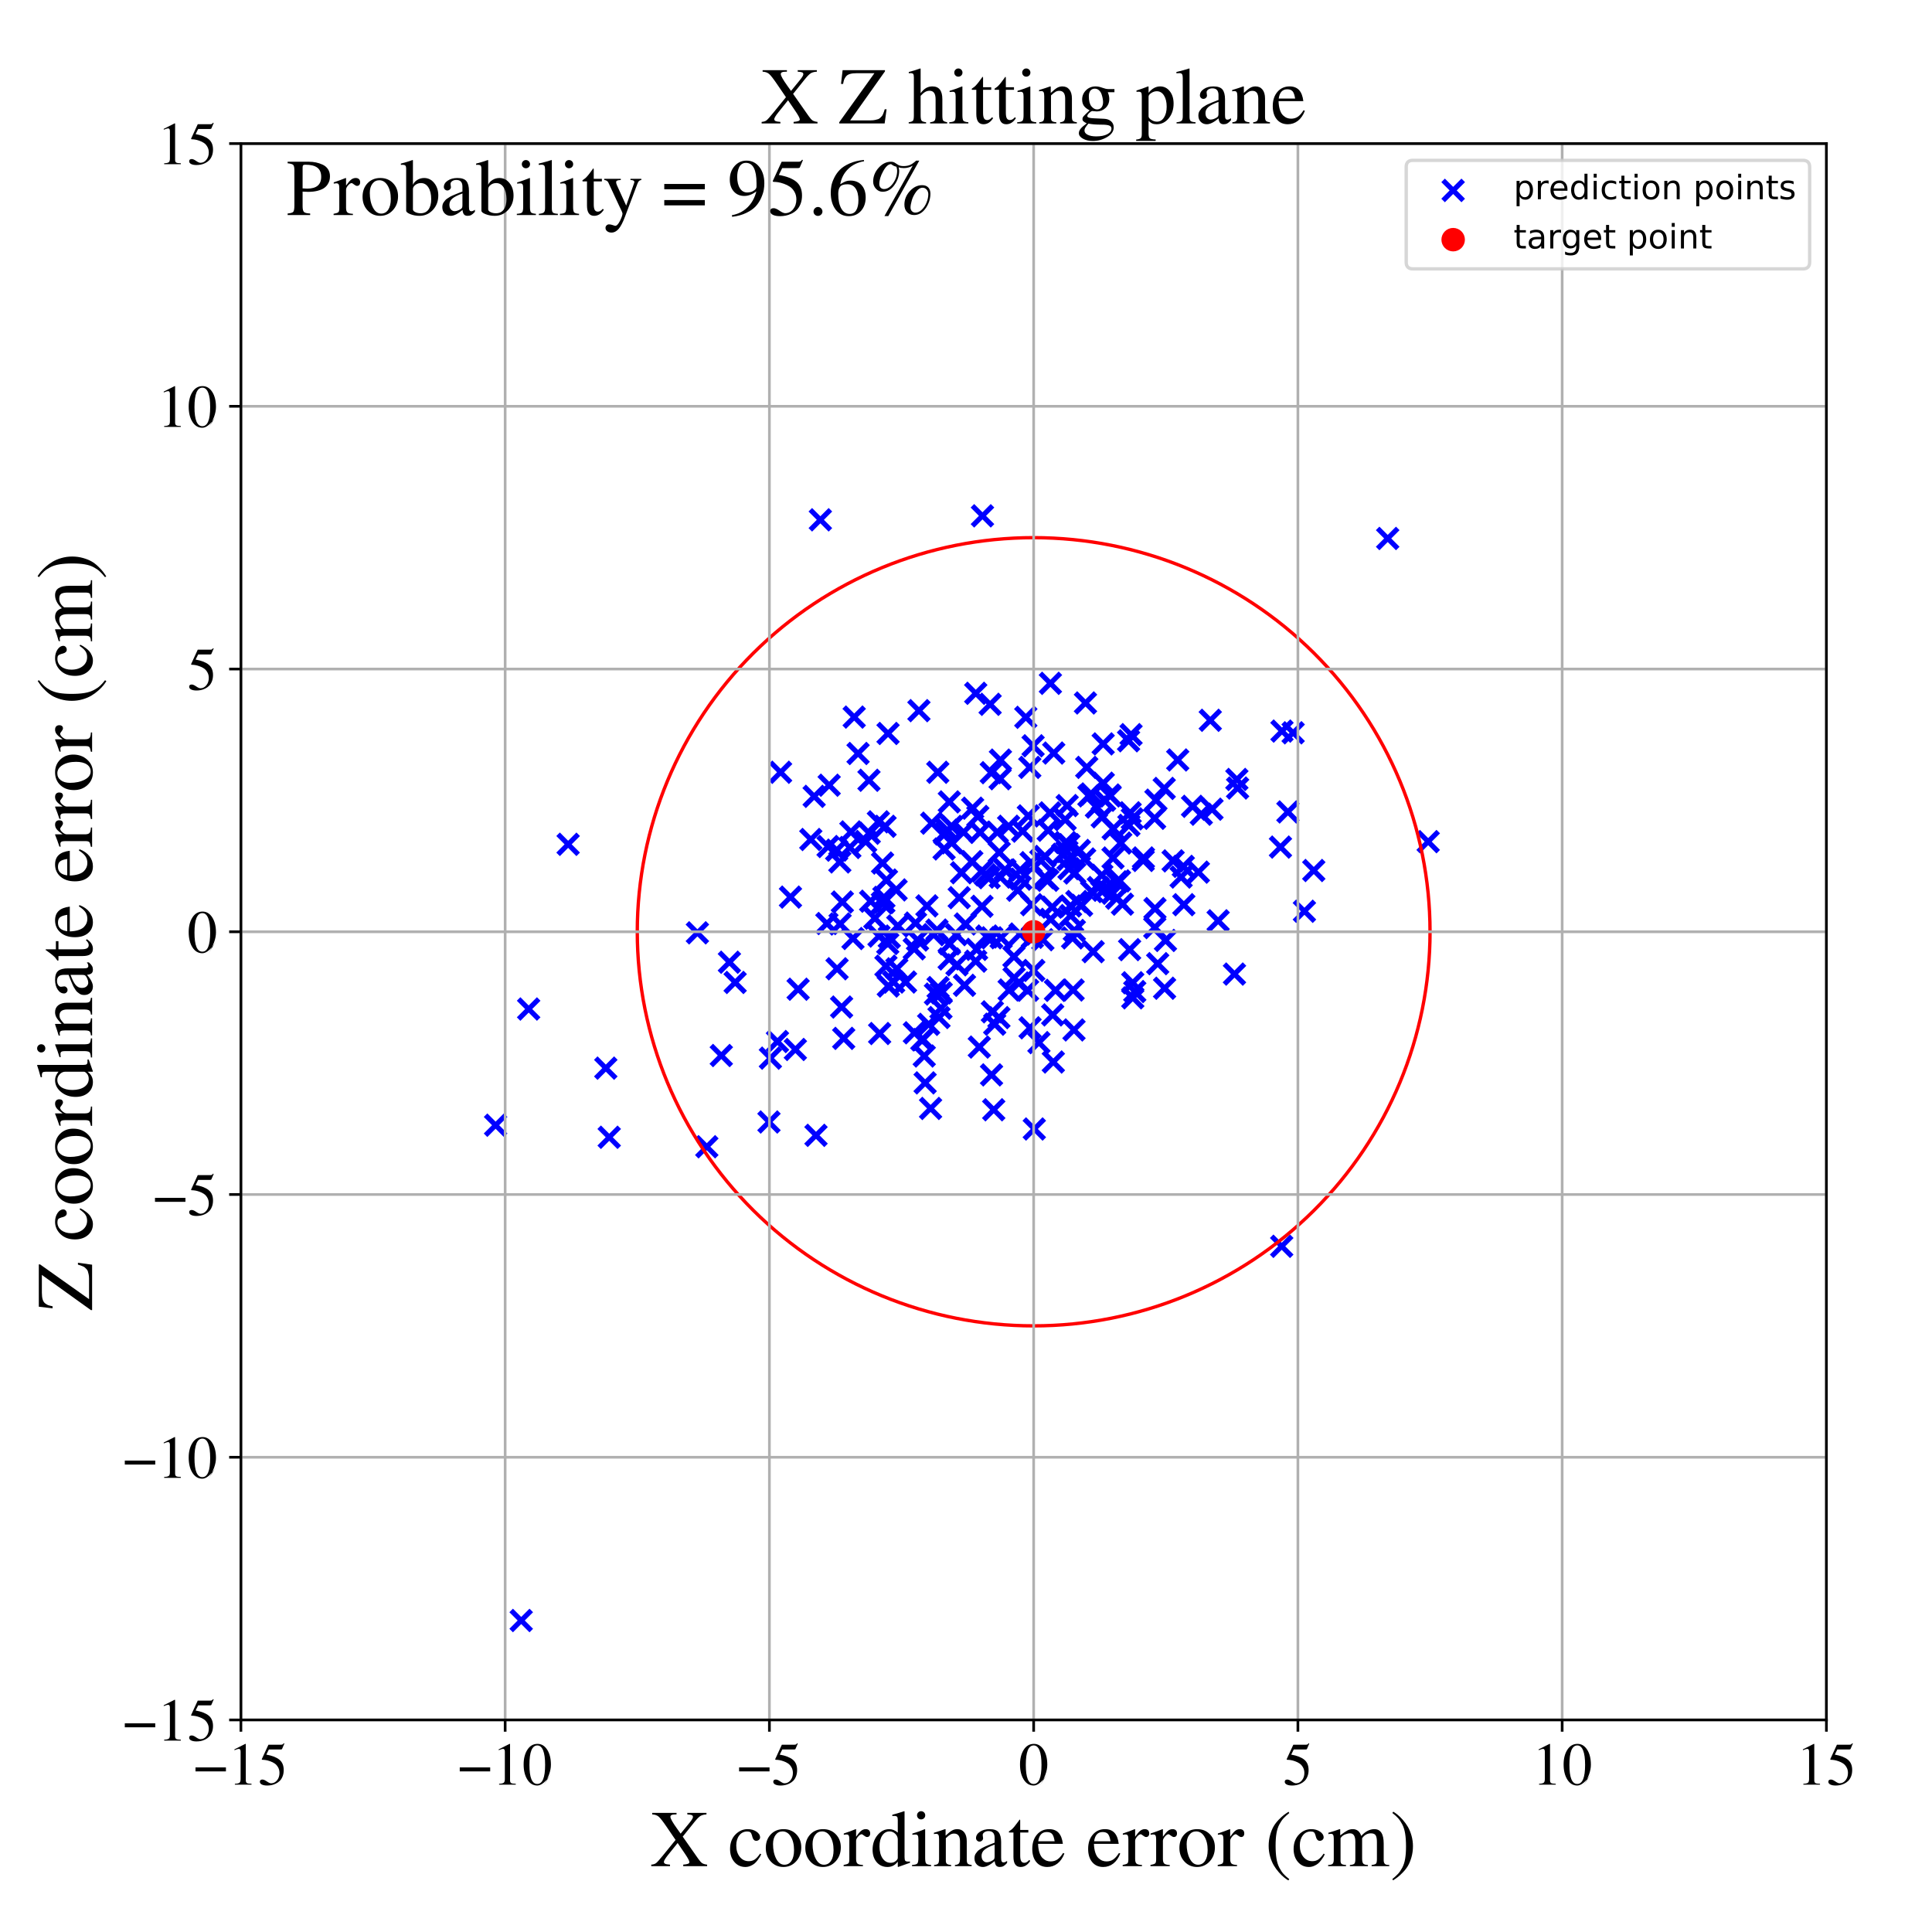 <?xml version="1.0" encoding="utf-8" standalone="no"?>
<!DOCTYPE svg PUBLIC "-//W3C//DTD SVG 1.1//EN"
  "http://www.w3.org/Graphics/SVG/1.1/DTD/svg11.dtd">
<!-- Created with matplotlib (https://matplotlib.org/) -->
<svg height="576pt" version="1.1" viewBox="0 0 576 576" width="576pt" xmlns="http://www.w3.org/2000/svg" xmlns:xlink="http://www.w3.org/1999/xlink">
 <defs>
  <style type="text/css">
*{stroke-linecap:butt;stroke-linejoin:round;}
  </style>
 </defs>
 <g id="figure_1">
  <g id="patch_1">
   <path d="M 0 576 
L 576 576 
L 576 0 
L 0 0 
z
" style="fill:#ffffff;"/>
  </g>
  <g id="axes_1">
   <g id="patch_2">
    <path d="M 71.822 512.784 
L 544.52 512.784 
L 544.52 42.802 
L 71.822 42.802 
z
" style="fill:#ffffff;"/>
   </g>
   <g id="PathCollection_1">
    <defs>
     <path d="M -3 3 
L 3 -3 
M -3 -3 
L 3 3 
" id="m2e0601c489" style="stroke:#0000ff;stroke-width:1.5;"/>
    </defs>
    <g clip-path="url(#p7028d94aaa)">
     <use style="fill:#0000ff;stroke:#0000ff;stroke-width:1.5;" x="352.127" xlink:href="#m2e0601c489" y="261.488"/>
     <use style="fill:#0000ff;stroke:#0000ff;stroke-width:1.5;" x="321.802" xlink:href="#m2e0601c489" y="253.544"/>
     <use style="fill:#0000ff;stroke:#0000ff;stroke-width:1.5;" x="275.814" xlink:href="#m2e0601c489" y="322.846"/>
     <use style="fill:#0000ff;stroke:#0000ff;stroke-width:1.5;" x="263.072" xlink:href="#m2e0601c489" y="269.211"/>
     <use style="fill:#0000ff;stroke:#0000ff;stroke-width:1.5;" x="297.908" xlink:href="#m2e0601c489" y="254.128"/>
     <use style="fill:#0000ff;stroke:#0000ff;stroke-width:1.5;" x="347.099" xlink:href="#m2e0601c489" y="235.058"/>
     <use style="fill:#0000ff;stroke:#0000ff;stroke-width:1.5;" x="260.825" xlink:href="#m2e0601c489" y="273.749"/>
     <use style="fill:#0000ff;stroke:#0000ff;stroke-width:1.5;" x="249.559" xlink:href="#m2e0601c489" y="288.826"/>
     <use style="fill:#0000ff;stroke:#0000ff;stroke-width:1.5;" x="264.125" xlink:href="#m2e0601c489" y="288.041"/>
     <use style="fill:#0000ff;stroke:#0000ff;stroke-width:1.5;" x="298.469" xlink:href="#m2e0601c489" y="279.571"/>
     <use style="fill:#0000ff;stroke:#0000ff;stroke-width:1.5;" x="337.209" xlink:href="#m2e0601c489" y="219.022"/>
     <use style="fill:#0000ff;stroke:#0000ff;stroke-width:1.5;" x="157.611" xlink:href="#m2e0601c489" y="300.827"/>
     <use style="fill:#0000ff;stroke:#0000ff;stroke-width:1.5;" x="308.202" xlink:href="#m2e0601c489" y="289.319"/>
     <use style="fill:#0000ff;stroke:#0000ff;stroke-width:1.5;" x="313.251" xlink:href="#m2e0601c489" y="274.085"/>
     <use style="fill:#0000ff;stroke:#0000ff;stroke-width:1.5;" x="304.355" xlink:href="#m2e0601c489" y="262.105"/>
     <use style="fill:#0000ff;stroke:#0000ff;stroke-width:1.5;" x="302.287" xlink:href="#m2e0601c489" y="285.216"/>
     <use style="fill:#0000ff;stroke:#0000ff;stroke-width:1.5;" x="275.55" xlink:href="#m2e0601c489" y="314.831"/>
     <use style="fill:#0000ff;stroke:#0000ff;stroke-width:1.5;" x="323.372" xlink:href="#m2e0601c489" y="256.097"/>
     <use style="fill:#0000ff;stroke:#0000ff;stroke-width:1.5;" x="297.329" xlink:href="#m2e0601c489" y="248.105"/>
     <use style="fill:#0000ff;stroke:#0000ff;stroke-width:1.5;" x="281.465" xlink:href="#m2e0601c489" y="253.107"/>
     <use style="fill:#0000ff;stroke:#0000ff;stroke-width:1.5;" x="295.193" xlink:href="#m2e0601c489" y="209.98"/>
     <use style="fill:#0000ff;stroke:#0000ff;stroke-width:1.5;" x="285.312" xlink:href="#m2e0601c489" y="287.649"/>
     <use style="fill:#0000ff;stroke:#0000ff;stroke-width:1.5;" x="337.713" xlink:href="#m2e0601c489" y="292.996"/>
     <use style="fill:#0000ff;stroke:#0000ff;stroke-width:1.5;" x="255.822" xlink:href="#m2e0601c489" y="224.641"/>
     <use style="fill:#0000ff;stroke:#0000ff;stroke-width:1.5;" x="273.542" xlink:href="#m2e0601c489" y="280.262"/>
     <use style="fill:#0000ff;stroke:#0000ff;stroke-width:1.5;" x="296.268" xlink:href="#m2e0601c489" y="330.86"/>
     <use style="fill:#0000ff;stroke:#0000ff;stroke-width:1.5;" x="351.126" xlink:href="#m2e0601c489" y="226.573"/>
     <use style="fill:#0000ff;stroke:#0000ff;stroke-width:1.5;" x="250.462" xlink:href="#m2e0601c489" y="275.474"/>
     <use style="fill:#0000ff;stroke:#0000ff;stroke-width:1.5;" x="262.054" xlink:href="#m2e0601c489" y="279.075"/>
     <use style="fill:#0000ff;stroke:#0000ff;stroke-width:1.5;" x="278.341" xlink:href="#m2e0601c489" y="278.663"/>
     <use style="fill:#0000ff;stroke:#0000ff;stroke-width:1.5;" x="237.951" xlink:href="#m2e0601c489" y="294.922"/>
     <use style="fill:#0000ff;stroke:#0000ff;stroke-width:1.5;" x="229.258" xlink:href="#m2e0601c489" y="334.506"/>
     <use style="fill:#0000ff;stroke:#0000ff;stroke-width:1.5;" x="320.297" xlink:href="#m2e0601c489" y="277.41"/>
     <use style="fill:#0000ff;stroke:#0000ff;stroke-width:1.5;" x="338.314" xlink:href="#m2e0601c489" y="295.619"/>
     <use style="fill:#0000ff;stroke:#0000ff;stroke-width:1.5;" x="298.224" xlink:href="#m2e0601c489" y="261.498"/>
     <use style="fill:#0000ff;stroke:#0000ff;stroke-width:1.5;" x="155.394" xlink:href="#m2e0601c489" y="483.132"/>
     <use style="fill:#0000ff;stroke:#0000ff;stroke-width:1.5;" x="292.91" xlink:href="#m2e0601c489" y="153.789"/>
     <use style="fill:#0000ff;stroke:#0000ff;stroke-width:1.5;" x="313.85" xlink:href="#m2e0601c489" y="302.581"/>
     <use style="fill:#0000ff;stroke:#0000ff;stroke-width:1.5;" x="318.071" xlink:href="#m2e0601c489" y="253.861"/>
     <use style="fill:#0000ff;stroke:#0000ff;stroke-width:1.5;" x="328.897" xlink:href="#m2e0601c489" y="221.783"/>
     <use style="fill:#0000ff;stroke:#0000ff;stroke-width:1.5;" x="259.074" xlink:href="#m2e0601c489" y="232.625"/>
     <use style="fill:#0000ff;stroke:#0000ff;stroke-width:1.5;" x="317.718" xlink:href="#m2e0601c489" y="251.207"/>
     <use style="fill:#0000ff;stroke:#0000ff;stroke-width:1.5;" x="291.969" xlink:href="#m2e0601c489" y="312.171"/>
     <use style="fill:#0000ff;stroke:#0000ff;stroke-width:1.5;" x="334.146" xlink:href="#m2e0601c489" y="251.343"/>
     <use style="fill:#0000ff;stroke:#0000ff;stroke-width:1.5;" x="334.648" xlink:href="#m2e0601c489" y="269.564"/>
     <use style="fill:#0000ff;stroke:#0000ff;stroke-width:1.5;" x="368.753" xlink:href="#m2e0601c489" y="232.382"/>
     <use style="fill:#0000ff;stroke:#0000ff;stroke-width:1.5;" x="324.631" xlink:href="#m2e0601c489" y="237.28"/>
     <use style="fill:#0000ff;stroke:#0000ff;stroke-width:1.5;" x="266.423" xlink:href="#m2e0601c489" y="292.787"/>
     <use style="fill:#0000ff;stroke:#0000ff;stroke-width:1.5;" x="319.774" xlink:href="#m2e0601c489" y="279.625"/>
     <use style="fill:#0000ff;stroke:#0000ff;stroke-width:1.5;" x="272.612" xlink:href="#m2e0601c489" y="307.911"/>
     <use style="fill:#0000ff;stroke:#0000ff;stroke-width:1.5;" x="264.759" xlink:href="#m2e0601c489" y="218.675"/>
     <use style="fill:#0000ff;stroke:#0000ff;stroke-width:1.5;" x="357.281" xlink:href="#m2e0601c489" y="260.016"/>
     <use style="fill:#0000ff;stroke:#0000ff;stroke-width:1.5;" x="361.342" xlink:href="#m2e0601c489" y="241.25"/>
     <use style="fill:#0000ff;stroke:#0000ff;stroke-width:1.5;" x="329.327" xlink:href="#m2e0601c489" y="238.591"/>
     <use style="fill:#0000ff;stroke:#0000ff;stroke-width:1.5;" x="299.611" xlink:href="#m2e0601c489" y="259.343"/>
     <use style="fill:#0000ff;stroke:#0000ff;stroke-width:1.5;" x="349.749" xlink:href="#m2e0601c489" y="256.659"/>
     <use style="fill:#0000ff;stroke:#0000ff;stroke-width:1.5;" x="261.877" xlink:href="#m2e0601c489" y="245.016"/>
     <use style="fill:#0000ff;stroke:#0000ff;stroke-width:1.5;" x="207.921" xlink:href="#m2e0601c489" y="278.11"/>
     <use style="fill:#0000ff;stroke:#0000ff;stroke-width:1.5;" x="336.778" xlink:href="#m2e0601c489" y="283.123"/>
     <use style="fill:#0000ff;stroke:#0000ff;stroke-width:1.5;" x="298.165" xlink:href="#m2e0601c489" y="232.165"/>
     <use style="fill:#0000ff;stroke:#0000ff;stroke-width:1.5;" x="291.525" xlink:href="#m2e0601c489" y="243.409"/>
     <use style="fill:#0000ff;stroke:#0000ff;stroke-width:1.5;" x="259.569" xlink:href="#m2e0601c489" y="268.684"/>
     <use style="fill:#0000ff;stroke:#0000ff;stroke-width:1.5;" x="294.283" xlink:href="#m2e0601c489" y="279.35"/>
     <use style="fill:#0000ff;stroke:#0000ff;stroke-width:1.5;" x="318.166" xlink:href="#m2e0601c489" y="240.171"/>
     <use style="fill:#0000ff;stroke:#0000ff;stroke-width:1.5;" x="219.171" xlink:href="#m2e0601c489" y="292.903"/>
     <use style="fill:#0000ff;stroke:#0000ff;stroke-width:1.5;" x="385.528" xlink:href="#m2e0601c489" y="218.474"/>
     <use style="fill:#0000ff;stroke:#0000ff;stroke-width:1.5;" x="323.621" xlink:href="#m2e0601c489" y="209.58"/>
     <use style="fill:#0000ff;stroke:#0000ff;stroke-width:1.5;" x="280.621" xlink:href="#m2e0601c489" y="296.009"/>
     <use style="fill:#0000ff;stroke:#0000ff;stroke-width:1.5;" x="368.974" xlink:href="#m2e0601c489" y="234.938"/>
     <use style="fill:#0000ff;stroke:#0000ff;stroke-width:1.5;" x="325.293" xlink:href="#m2e0601c489" y="236.707"/>
     <use style="fill:#0000ff;stroke:#0000ff;stroke-width:1.5;" x="295.68" xlink:href="#m2e0601c489" y="279.595"/>
     <use style="fill:#0000ff;stroke:#0000ff;stroke-width:1.5;" x="264.288" xlink:href="#m2e0601c489" y="262.368"/>
     <use style="fill:#0000ff;stroke:#0000ff;stroke-width:1.5;" x="322.46" xlink:href="#m2e0601c489" y="269.923"/>
     <use style="fill:#0000ff;stroke:#0000ff;stroke-width:1.5;" x="306.582" xlink:href="#m2e0601c489" y="243.249"/>
     <use style="fill:#0000ff;stroke:#0000ff;stroke-width:1.5;" x="273.964" xlink:href="#m2e0601c489" y="211.87"/>
     <use style="fill:#0000ff;stroke:#0000ff;stroke-width:1.5;" x="318.673" xlink:href="#m2e0601c489" y="251.814"/>
     <use style="fill:#0000ff;stroke:#0000ff;stroke-width:1.5;" x="340.833" xlink:href="#m2e0601c489" y="256.537"/>
     <use style="fill:#0000ff;stroke:#0000ff;stroke-width:1.5;" x="355.539" xlink:href="#m2e0601c489" y="240.396"/>
     <use style="fill:#0000ff;stroke:#0000ff;stroke-width:1.5;" x="328.494" xlink:href="#m2e0601c489" y="260.943"/>
     <use style="fill:#0000ff;stroke:#0000ff;stroke-width:1.5;" x="293.772" xlink:href="#m2e0601c489" y="260.827"/>
     <use style="fill:#0000ff;stroke:#0000ff;stroke-width:1.5;" x="358.147" xlink:href="#m2e0601c489" y="242.75"/>
     <use style="fill:#0000ff;stroke:#0000ff;stroke-width:1.5;" x="382.202" xlink:href="#m2e0601c489" y="217.962"/>
     <use style="fill:#0000ff;stroke:#0000ff;stroke-width:1.5;" x="333.77" xlink:href="#m2e0601c489" y="262.622"/>
     <use style="fill:#0000ff;stroke:#0000ff;stroke-width:1.5;" x="249.443" xlink:href="#m2e0601c489" y="253.462"/>
     <use style="fill:#0000ff;stroke:#0000ff;stroke-width:1.5;" x="336.563" xlink:href="#m2e0601c489" y="246.073"/>
     <use style="fill:#0000ff;stroke:#0000ff;stroke-width:1.5;" x="391.684" xlink:href="#m2e0601c489" y="259.529"/>
     <use style="fill:#0000ff;stroke:#0000ff;stroke-width:1.5;" x="352.94" xlink:href="#m2e0601c489" y="269.72"/>
     <use style="fill:#0000ff;stroke:#0000ff;stroke-width:1.5;" x="232.719" xlink:href="#m2e0601c489" y="230.245"/>
     <use style="fill:#0000ff;stroke:#0000ff;stroke-width:1.5;" x="283.722" xlink:href="#m2e0601c489" y="251.272"/>
     <use style="fill:#0000ff;stroke:#0000ff;stroke-width:1.5;" x="285.077" xlink:href="#m2e0601c489" y="278.651"/>
     <use style="fill:#0000ff;stroke:#0000ff;stroke-width:1.5;" x="307.406" xlink:href="#m2e0601c489" y="257.189"/>
     <use style="fill:#0000ff;stroke:#0000ff;stroke-width:1.5;" x="229.681" xlink:href="#m2e0601c489" y="315.472"/>
     <use style="fill:#0000ff;stroke:#0000ff;stroke-width:1.5;" x="331.831" xlink:href="#m2e0601c489" y="255.799"/>
     <use style="fill:#0000ff;stroke:#0000ff;stroke-width:1.5;" x="242.729" xlink:href="#m2e0601c489" y="237.424"/>
     <use style="fill:#0000ff;stroke:#0000ff;stroke-width:1.5;" x="307.015" xlink:href="#m2e0601c489" y="228.784"/>
     <use style="fill:#0000ff;stroke:#0000ff;stroke-width:1.5;" x="272.943" xlink:href="#m2e0601c489" y="275.199"/>
     <use style="fill:#0000ff;stroke:#0000ff;stroke-width:1.5;" x="383.971" xlink:href="#m2e0601c489" y="242.069"/>
     <use style="fill:#0000ff;stroke:#0000ff;stroke-width:1.5;" x="318.433" xlink:href="#m2e0601c489" y="256.265"/>
     <use style="fill:#0000ff;stroke:#0000ff;stroke-width:1.5;" x="287.273" xlink:href="#m2e0601c489" y="248.113"/>
     <use style="fill:#0000ff;stroke:#0000ff;stroke-width:1.5;" x="263.869" xlink:href="#m2e0601c489" y="246.355"/>
     <use style="fill:#0000ff;stroke:#0000ff;stroke-width:1.5;" x="308.005" xlink:href="#m2e0601c489" y="222.349"/>
     <use style="fill:#0000ff;stroke:#0000ff;stroke-width:1.5;" x="237.127" xlink:href="#m2e0601c489" y="312.887"/>
     <use style="fill:#0000ff;stroke:#0000ff;stroke-width:1.5;" x="319.939" xlink:href="#m2e0601c489" y="295.155"/>
     <use style="fill:#0000ff;stroke:#0000ff;stroke-width:1.5;" x="344.279" xlink:href="#m2e0601c489" y="276.547"/>
     <use style="fill:#0000ff;stroke:#0000ff;stroke-width:1.5;" x="330.991" xlink:href="#m2e0601c489" y="237.299"/>
     <use style="fill:#0000ff;stroke:#0000ff;stroke-width:1.5;" x="235.67" xlink:href="#m2e0601c489" y="267.462"/>
     <use style="fill:#0000ff;stroke:#0000ff;stroke-width:1.5;" x="313.162" xlink:href="#m2e0601c489" y="203.727"/>
     <use style="fill:#0000ff;stroke:#0000ff;stroke-width:1.5;" x="253.369" xlink:href="#m2e0601c489" y="252.672"/>
     <use style="fill:#0000ff;stroke:#0000ff;stroke-width:1.5;" x="303.778" xlink:href="#m2e0601c489" y="293.065"/>
     <use style="fill:#0000ff;stroke:#0000ff;stroke-width:1.5;" x="279.59" xlink:href="#m2e0601c489" y="230.246"/>
     <use style="fill:#0000ff;stroke:#0000ff;stroke-width:1.5;" x="292.199" xlink:href="#m2e0601c489" y="248.148"/>
     <use style="fill:#0000ff;stroke:#0000ff;stroke-width:1.5;" x="210.726" xlink:href="#m2e0601c489" y="341.886"/>
     <use style="fill:#0000ff;stroke:#0000ff;stroke-width:1.5;" x="344.23" xlink:href="#m2e0601c489" y="243.963"/>
     <use style="fill:#0000ff;stroke:#0000ff;stroke-width:1.5;" x="309.74" xlink:href="#m2e0601c489" y="310.84"/>
     <use style="fill:#0000ff;stroke:#0000ff;stroke-width:1.5;" x="291.155" xlink:href="#m2e0601c489" y="283.039"/>
     <use style="fill:#0000ff;stroke:#0000ff;stroke-width:1.5;" x="279.688" xlink:href="#m2e0601c489" y="294.432"/>
     <use style="fill:#0000ff;stroke:#0000ff;stroke-width:1.5;" x="331.881" xlink:href="#m2e0601c489" y="247.113"/>
     <use style="fill:#0000ff;stroke:#0000ff;stroke-width:1.5;" x="258.084" xlink:href="#m2e0601c489" y="250.878"/>
     <use style="fill:#0000ff;stroke:#0000ff;stroke-width:1.5;" x="307.792" xlink:href="#m2e0601c489" y="279.435"/>
     <use style="fill:#0000ff;stroke:#0000ff;stroke-width:1.5;" x="328.926" xlink:href="#m2e0601c489" y="233.498"/>
     <use style="fill:#0000ff;stroke:#0000ff;stroke-width:1.5;" x="253.682" xlink:href="#m2e0601c489" y="248.02"/>
     <use style="fill:#0000ff;stroke:#0000ff;stroke-width:1.5;" x="300.862" xlink:href="#m2e0601c489" y="295.159"/>
     <use style="fill:#0000ff;stroke:#0000ff;stroke-width:1.5;" x="319.159" xlink:href="#m2e0601c489" y="270.103"/>
     <use style="fill:#0000ff;stroke:#0000ff;stroke-width:1.5;" x="331.717" xlink:href="#m2e0601c489" y="266.306"/>
     <use style="fill:#0000ff;stroke:#0000ff;stroke-width:1.5;" x="241.731" xlink:href="#m2e0601c489" y="250.282"/>
     <use style="fill:#0000ff;stroke:#0000ff;stroke-width:1.5;" x="332.942" xlink:href="#m2e0601c489" y="262.906"/>
     <use style="fill:#0000ff;stroke:#0000ff;stroke-width:1.5;" x="352.785" xlink:href="#m2e0601c489" y="258.295"/>
     <use style="fill:#0000ff;stroke:#0000ff;stroke-width:1.5;" x="231.793" xlink:href="#m2e0601c489" y="310.514"/>
     <use style="fill:#0000ff;stroke:#0000ff;stroke-width:1.5;" x="276.866" xlink:href="#m2e0601c489" y="305.39"/>
     <use style="fill:#0000ff;stroke:#0000ff;stroke-width:1.5;" x="345.153" xlink:href="#m2e0601c489" y="287.298"/>
     <use style="fill:#0000ff;stroke:#0000ff;stroke-width:1.5;" x="298.263" xlink:href="#m2e0601c489" y="226.611"/>
     <use style="fill:#0000ff;stroke:#0000ff;stroke-width:1.5;" x="243.277" xlink:href="#m2e0601c489" y="338.487"/>
     <use style="fill:#0000ff;stroke:#0000ff;stroke-width:1.5;" x="283.74" xlink:href="#m2e0601c489" y="246.38"/>
     <use style="fill:#0000ff;stroke:#0000ff;stroke-width:1.5;" x="290.904" xlink:href="#m2e0601c489" y="206.7"/>
     <use style="fill:#0000ff;stroke:#0000ff;stroke-width:1.5;" x="360.829" xlink:href="#m2e0601c489" y="214.745"/>
     <use style="fill:#0000ff;stroke:#0000ff;stroke-width:1.5;" x="283.031" xlink:href="#m2e0601c489" y="239.075"/>
     <use style="fill:#0000ff;stroke:#0000ff;stroke-width:1.5;" x="321.045" xlink:href="#m2e0601c489" y="268.772"/>
     <use style="fill:#0000ff;stroke:#0000ff;stroke-width:1.5;" x="307.095" xlink:href="#m2e0601c489" y="306.427"/>
     <use style="fill:#0000ff;stroke:#0000ff;stroke-width:1.5;" x="304.888" xlink:href="#m2e0601c489" y="247.793"/>
     <use style="fill:#0000ff;stroke:#0000ff;stroke-width:1.5;" x="337.58" xlink:href="#m2e0601c489" y="244.128"/>
     <use style="fill:#0000ff;stroke:#0000ff;stroke-width:1.5;" x="332.925" xlink:href="#m2e0601c489" y="267.782"/>
     <use style="fill:#0000ff;stroke:#0000ff;stroke-width:1.5;" x="318.71" xlink:href="#m2e0601c489" y="258.985"/>
     <use style="fill:#0000ff;stroke:#0000ff;stroke-width:1.5;" x="296.557" xlink:href="#m2e0601c489" y="305.353"/>
     <use style="fill:#0000ff;stroke:#0000ff;stroke-width:1.5;" x="285.98" xlink:href="#m2e0601c489" y="267.627"/>
     <use style="fill:#0000ff;stroke:#0000ff;stroke-width:1.5;" x="312.373" xlink:href="#m2e0601c489" y="262.443"/>
     <use style="fill:#0000ff;stroke:#0000ff;stroke-width:1.5;" x="304.117" xlink:href="#m2e0601c489" y="278.462"/>
     <use style="fill:#0000ff;stroke:#0000ff;stroke-width:1.5;" x="294.892" xlink:href="#m2e0601c489" y="261.67"/>
     <use style="fill:#0000ff;stroke:#0000ff;stroke-width:1.5;" x="347.473" xlink:href="#m2e0601c489" y="280.381"/>
     <use style="fill:#0000ff;stroke:#0000ff;stroke-width:1.5;" x="262.253" xlink:href="#m2e0601c489" y="308.129"/>
     <use style="fill:#0000ff;stroke:#0000ff;stroke-width:1.5;" x="382.126" xlink:href="#m2e0601c489" y="371.568"/>
     <use style="fill:#0000ff;stroke:#0000ff;stroke-width:1.5;" x="215.05" xlink:href="#m2e0601c489" y="314.687"/>
     <use style="fill:#0000ff;stroke:#0000ff;stroke-width:1.5;" x="305.829" xlink:href="#m2e0601c489" y="213.859"/>
     <use style="fill:#0000ff;stroke:#0000ff;stroke-width:1.5;" x="327.46" xlink:href="#m2e0601c489" y="264.608"/>
     <use style="fill:#0000ff;stroke:#0000ff;stroke-width:1.5;" x="320.44" xlink:href="#m2e0601c489" y="260.276"/>
     <use style="fill:#0000ff;stroke:#0000ff;stroke-width:1.5;" x="289.975" xlink:href="#m2e0601c489" y="240.949"/>
     <use style="fill:#0000ff;stroke:#0000ff;stroke-width:1.5;" x="275.179" xlink:href="#m2e0601c489" y="309.913"/>
     <use style="fill:#0000ff;stroke:#0000ff;stroke-width:1.5;" x="277.441" xlink:href="#m2e0601c489" y="330.465"/>
     <use style="fill:#0000ff;stroke:#0000ff;stroke-width:1.5;" x="283.1" xlink:href="#m2e0601c489" y="281.398"/>
     <use style="fill:#0000ff;stroke:#0000ff;stroke-width:1.5;" x="246.529" xlink:href="#m2e0601c489" y="275.334"/>
     <use style="fill:#0000ff;stroke:#0000ff;stroke-width:1.5;" x="295.538" xlink:href="#m2e0601c489" y="230.366"/>
     <use style="fill:#0000ff;stroke:#0000ff;stroke-width:1.5;" x="314.034" xlink:href="#m2e0601c489" y="316.624"/>
     <use style="fill:#0000ff;stroke:#0000ff;stroke-width:1.5;" x="259.155" xlink:href="#m2e0601c489" y="248.422"/>
     <use style="fill:#0000ff;stroke:#0000ff;stroke-width:1.5;" x="312.495" xlink:href="#m2e0601c489" y="247.538"/>
     <use style="fill:#0000ff;stroke:#0000ff;stroke-width:1.5;" x="313.714" xlink:href="#m2e0601c489" y="270.451"/>
     <use style="fill:#0000ff;stroke:#0000ff;stroke-width:1.5;" x="316.82" xlink:href="#m2e0601c489" y="254.707"/>
     <use style="fill:#0000ff;stroke:#0000ff;stroke-width:1.5;" x="289.73" xlink:href="#m2e0601c489" y="256.874"/>
     <use style="fill:#0000ff;stroke:#0000ff;stroke-width:1.5;" x="317.557" xlink:href="#m2e0601c489" y="244.358"/>
     <use style="fill:#0000ff;stroke:#0000ff;stroke-width:1.5;" x="336.469" xlink:href="#m2e0601c489" y="220.853"/>
     <use style="fill:#0000ff;stroke:#0000ff;stroke-width:1.5;" x="254.667" xlink:href="#m2e0601c489" y="213.791"/>
     <use style="fill:#0000ff;stroke:#0000ff;stroke-width:1.5;" x="282.977" xlink:href="#m2e0601c489" y="285.89"/>
     <use style="fill:#0000ff;stroke:#0000ff;stroke-width:1.5;" x="279.952" xlink:href="#m2e0601c489" y="303.359"/>
     <use style="fill:#0000ff;stroke:#0000ff;stroke-width:1.5;" x="277.776" xlink:href="#m2e0601c489" y="245.416"/>
     <use style="fill:#0000ff;stroke:#0000ff;stroke-width:1.5;" x="180.613" xlink:href="#m2e0601c489" y="318.452"/>
     <use style="fill:#0000ff;stroke:#0000ff;stroke-width:1.5;" x="274.823" xlink:href="#m2e0601c489" y="310.038"/>
     <use style="fill:#0000ff;stroke:#0000ff;stroke-width:1.5;" x="295.614" xlink:href="#m2e0601c489" y="320.461"/>
     <use style="fill:#0000ff;stroke:#0000ff;stroke-width:1.5;" x="278.891" xlink:href="#m2e0601c489" y="296.369"/>
     <use style="fill:#0000ff;stroke:#0000ff;stroke-width:1.5;" x="267.379" xlink:href="#m2e0601c489" y="288.836"/>
     <use style="fill:#0000ff;stroke:#0000ff;stroke-width:1.5;" x="381.753" xlink:href="#m2e0601c489" y="252.549"/>
     <use style="fill:#0000ff;stroke:#0000ff;stroke-width:1.5;" x="265.133" xlink:href="#m2e0601c489" y="279.49"/>
     <use style="fill:#0000ff;stroke:#0000ff;stroke-width:1.5;" x="313.03" xlink:href="#m2e0601c489" y="242.344"/>
     <use style="fill:#0000ff;stroke:#0000ff;stroke-width:1.5;" x="344.335" xlink:href="#m2e0601c489" y="270.88"/>
     <use style="fill:#0000ff;stroke:#0000ff;stroke-width:1.5;" x="292.761" xlink:href="#m2e0601c489" y="270.206"/>
     <use style="fill:#0000ff;stroke:#0000ff;stroke-width:1.5;" x="263.501" xlink:href="#m2e0601c489" y="269.009"/>
     <use style="fill:#0000ff;stroke:#0000ff;stroke-width:1.5;" x="413.722" xlink:href="#m2e0601c489" y="160.536"/>
     <use style="fill:#0000ff;stroke:#0000ff;stroke-width:1.5;" x="290.89" xlink:href="#m2e0601c489" y="286.558"/>
     <use style="fill:#0000ff;stroke:#0000ff;stroke-width:1.5;" x="244.581" xlink:href="#m2e0601c489" y="154.973"/>
     <use style="fill:#0000ff;stroke:#0000ff;stroke-width:1.5;" x="319.183" xlink:href="#m2e0601c489" y="272.965"/>
     <use style="fill:#0000ff;stroke:#0000ff;stroke-width:1.5;" x="263.125" xlink:href="#m2e0601c489" y="257.304"/>
     <use style="fill:#0000ff;stroke:#0000ff;stroke-width:1.5;" x="282.474" xlink:href="#m2e0601c489" y="247.519"/>
     <use style="fill:#0000ff;stroke:#0000ff;stroke-width:1.5;" x="310.92" xlink:href="#m2e0601c489" y="280.165"/>
     <use style="fill:#0000ff;stroke:#0000ff;stroke-width:1.5;" x="300.704" xlink:href="#m2e0601c489" y="246.339"/>
     <use style="fill:#0000ff;stroke:#0000ff;stroke-width:1.5;" x="320.195" xlink:href="#m2e0601c489" y="307.063"/>
     <use style="fill:#0000ff;stroke:#0000ff;stroke-width:1.5;" x="251.134" xlink:href="#m2e0601c489" y="268.922"/>
     <use style="fill:#0000ff;stroke:#0000ff;stroke-width:1.5;" x="280.534" xlink:href="#m2e0601c489" y="300.594"/>
     <use style="fill:#0000ff;stroke:#0000ff;stroke-width:1.5;" x="286.675" xlink:href="#m2e0601c489" y="260.202"/>
     <use style="fill:#0000ff;stroke:#0000ff;stroke-width:1.5;" x="347.206" xlink:href="#m2e0601c489" y="294.63"/>
     <use style="fill:#0000ff;stroke:#0000ff;stroke-width:1.5;" x="169.381" xlink:href="#m2e0601c489" y="251.719"/>
     <use style="fill:#0000ff;stroke:#0000ff;stroke-width:1.5;" x="292.724" xlink:href="#m2e0601c489" y="259.682"/>
     <use style="fill:#0000ff;stroke:#0000ff;stroke-width:1.5;" x="247.208" xlink:href="#m2e0601c489" y="234.101"/>
     <use style="fill:#0000ff;stroke:#0000ff;stroke-width:1.5;" x="297.814" xlink:href="#m2e0601c489" y="303.386"/>
     <use style="fill:#0000ff;stroke:#0000ff;stroke-width:1.5;" x="363.172" xlink:href="#m2e0601c489" y="274.521"/>
     <use style="fill:#0000ff;stroke:#0000ff;stroke-width:1.5;" x="325.919" xlink:href="#m2e0601c489" y="283.728"/>
     <use style="fill:#0000ff;stroke:#0000ff;stroke-width:1.5;" x="328.961" xlink:href="#m2e0601c489" y="265.415"/>
     <use style="fill:#0000ff;stroke:#0000ff;stroke-width:1.5;" x="287.553" xlink:href="#m2e0601c489" y="293.757"/>
     <use style="fill:#0000ff;stroke:#0000ff;stroke-width:1.5;" x="276.35" xlink:href="#m2e0601c489" y="270.078"/>
     <use style="fill:#0000ff;stroke:#0000ff;stroke-width:1.5;" x="325.449" xlink:href="#m2e0601c489" y="265.812"/>
     <use style="fill:#0000ff;stroke:#0000ff;stroke-width:1.5;" x="269.974" xlink:href="#m2e0601c489" y="292.783"/>
     <use style="fill:#0000ff;stroke:#0000ff;stroke-width:1.5;" x="302.331" xlink:href="#m2e0601c489" y="291.541"/>
     <use style="fill:#0000ff;stroke:#0000ff;stroke-width:1.5;" x="344.624" xlink:href="#m2e0601c489" y="238.547"/>
     <use style="fill:#0000ff;stroke:#0000ff;stroke-width:1.5;" x="246.872" xlink:href="#m2e0601c489" y="252.38"/>
     <use style="fill:#0000ff;stroke:#0000ff;stroke-width:1.5;" x="323.995" xlink:href="#m2e0601c489" y="228.783"/>
     <use style="fill:#0000ff;stroke:#0000ff;stroke-width:1.5;" x="311.354" xlink:href="#m2e0601c489" y="261.676"/>
     <use style="fill:#0000ff;stroke:#0000ff;stroke-width:1.5;" x="314.679" xlink:href="#m2e0601c489" y="295.257"/>
     <use style="fill:#0000ff;stroke:#0000ff;stroke-width:1.5;" x="294.294" xlink:href="#m2e0601c489" y="279.063"/>
     <use style="fill:#0000ff;stroke:#0000ff;stroke-width:1.5;" x="388.896" xlink:href="#m2e0601c489" y="271.678"/>
     <use style="fill:#0000ff;stroke:#0000ff;stroke-width:1.5;" x="304.142" xlink:href="#m2e0601c489" y="259.435"/>
     <use style="fill:#0000ff;stroke:#0000ff;stroke-width:1.5;" x="308.362" xlink:href="#m2e0601c489" y="336.594"/>
     <use style="fill:#0000ff;stroke:#0000ff;stroke-width:1.5;" x="295.854" xlink:href="#m2e0601c489" y="301.662"/>
     <use style="fill:#0000ff;stroke:#0000ff;stroke-width:1.5;" x="279.348" xlink:href="#m2e0601c489" y="277.28"/>
     <use style="fill:#0000ff;stroke:#0000ff;stroke-width:1.5;" x="330.81" xlink:href="#m2e0601c489" y="237.024"/>
     <use style="fill:#0000ff;stroke:#0000ff;stroke-width:1.5;" x="340.901" xlink:href="#m2e0601c489" y="255.781"/>
     <use style="fill:#0000ff;stroke:#0000ff;stroke-width:1.5;" x="336.942" xlink:href="#m2e0601c489" y="242.317"/>
     <use style="fill:#0000ff;stroke:#0000ff;stroke-width:1.5;" x="368.039" xlink:href="#m2e0601c489" y="290.41"/>
     <use style="fill:#0000ff;stroke:#0000ff;stroke-width:1.5;" x="267.666" xlink:href="#m2e0601c489" y="276.059"/>
     <use style="fill:#0000ff;stroke:#0000ff;stroke-width:1.5;" x="250.383" xlink:href="#m2e0601c489" y="256.976"/>
     <use style="fill:#0000ff;stroke:#0000ff;stroke-width:1.5;" x="147.759" xlink:href="#m2e0601c489" y="335.465"/>
     <use style="fill:#0000ff;stroke:#0000ff;stroke-width:1.5;" x="326.884" xlink:href="#m2e0601c489" y="240.624"/>
     <use style="fill:#0000ff;stroke:#0000ff;stroke-width:1.5;" x="303.423" xlink:href="#m2e0601c489" y="265.407"/>
     <use style="fill:#0000ff;stroke:#0000ff;stroke-width:1.5;" x="181.632" xlink:href="#m2e0601c489" y="339.063"/>
     <use style="fill:#0000ff;stroke:#0000ff;stroke-width:1.5;" x="310.304" xlink:href="#m2e0601c489" y="256.554"/>
     <use style="fill:#0000ff;stroke:#0000ff;stroke-width:1.5;" x="287.822" xlink:href="#m2e0601c489" y="275.474"/>
     <use style="fill:#0000ff;stroke:#0000ff;stroke-width:1.5;" x="306.358" xlink:href="#m2e0601c489" y="295.232"/>
     <use style="fill:#0000ff;stroke:#0000ff;stroke-width:1.5;" x="272.569" xlink:href="#m2e0601c489" y="282.879"/>
     <use style="fill:#0000ff;stroke:#0000ff;stroke-width:1.5;" x="311.55" xlink:href="#m2e0601c489" y="255.334"/>
     <use style="fill:#0000ff;stroke:#0000ff;stroke-width:1.5;" x="264.673" xlink:href="#m2e0601c489" y="281.296"/>
     <use style="fill:#0000ff;stroke:#0000ff;stroke-width:1.5;" x="251.54" xlink:href="#m2e0601c489" y="309.577"/>
     <use style="fill:#0000ff;stroke:#0000ff;stroke-width:1.5;" x="264.837" xlink:href="#m2e0601c489" y="293.976"/>
     <use style="fill:#0000ff;stroke:#0000ff;stroke-width:1.5;" x="267.157" xlink:href="#m2e0601c489" y="265.316"/>
     <use style="fill:#0000ff;stroke:#0000ff;stroke-width:1.5;" x="425.793" xlink:href="#m2e0601c489" y="250.926"/>
     <use style="fill:#0000ff;stroke:#0000ff;stroke-width:1.5;" x="328.616" xlink:href="#m2e0601c489" y="243.536"/>
     <use style="fill:#0000ff;stroke:#0000ff;stroke-width:1.5;" x="263.523" xlink:href="#m2e0601c489" y="267.541"/>
     <use style="fill:#0000ff;stroke:#0000ff;stroke-width:1.5;" x="281.651" xlink:href="#m2e0601c489" y="248.653"/>
     <use style="fill:#0000ff;stroke:#0000ff;stroke-width:1.5;" x="307.567" xlink:href="#m2e0601c489" y="269.719"/>
     <use style="fill:#0000ff;stroke:#0000ff;stroke-width:1.5;" x="250.912" xlink:href="#m2e0601c489" y="300.237"/>
     <use style="fill:#0000ff;stroke:#0000ff;stroke-width:1.5;" x="217.466" xlink:href="#m2e0601c489" y="286.875"/>
     <use style="fill:#0000ff;stroke:#0000ff;stroke-width:1.5;" x="314.159" xlink:href="#m2e0601c489" y="224.511"/>
     <use style="fill:#0000ff;stroke:#0000ff;stroke-width:1.5;" x="337.719" xlink:href="#m2e0601c489" y="297.489"/>
     <use style="fill:#0000ff;stroke:#0000ff;stroke-width:1.5;" x="254.304" xlink:href="#m2e0601c489" y="279.806"/>
    </g>
   </g>
   <g id="PathCollection_2">
    <defs>
     <path d="M 0 3 
C 0.796 3 1.559 2.684 2.121 2.121 
C 2.684 1.559 3 0.796 3 0 
C 3 -0.796 2.684 -1.559 2.121 -2.121 
C 1.559 -2.684 0.796 -3 0 -3 
C -0.796 -3 -1.559 -2.684 -2.121 -2.121 
C -2.684 -1.559 -3 -0.796 -3 0 
C -3 0.796 -2.684 1.559 -2.121 2.121 
C -1.559 2.684 -0.796 3 0 3 
z
" id="m556c49cd4d" style="stroke:#ff0000;"/>
    </defs>
    <g clip-path="url(#p7028d94aaa)">
     <use style="fill:#ff0000;stroke:#ff0000;" x="308.171" xlink:href="#m556c49cd4d" y="277.793"/>
    </g>
   </g>
   <g id="patch_3">
    <path clip-path="url(#p7028d94aaa)" d="M 308.171 395.288 
C 339.511 395.288 369.572 382.908 391.733 360.875 
C 413.894 338.841 426.346 308.953 426.346 277.793 
C 426.346 246.633 413.894 216.745 391.733 194.711 
C 369.572 172.677 339.511 160.297 308.171 160.297 
C 276.831 160.297 246.77 172.677 224.609 194.711 
C 202.448 216.745 189.997 246.633 189.997 277.793 
C 189.997 308.953 202.448 338.841 224.609 360.875 
C 246.77 382.908 276.831 395.288 308.171 395.288 
z
" style="fill:none;stroke:#ff0000;stroke-linejoin:miter;"/>
   </g>
   <g id="matplotlib.axis_1">
    <g id="xtick_1">
     <g id="line2d_1">
      <path clip-path="url(#p7028d94aaa)" d="M 71.822 512.784 
L 71.822 42.802 
" style="fill:none;stroke:#b0b0b0;stroke-linecap:square;stroke-width:0.8;"/>
     </g>
     <g id="line2d_2">
      <defs>
       <path d="M 0 0 
L 0 3.5 
" id="mc6c64544c1" style="stroke:#000000;stroke-width:0.8;"/>
      </defs>
      <g>
       <use style="stroke:#000000;stroke-width:0.8;" x="71.822" xlink:href="#mc6c64544c1" y="512.784"/>
      </g>
     </g>
     <g id="text_1">
      <!-- −15 -->
      <defs>
       <path d="M 3 22 
L 3 28.594 
L 53.406 28.594 
L 53.406 22 
z
" id="FreeSerif-8722"/>
       <path d="M 18.297 59.297 
Q 16.5 59.297 11.094 57.094 
L 11.094 58.5 
L 29.094 67.594 
L 29.906 67.406 
L 29.906 7.406 
Q 29.906 3.797 31.703 2.688 
Q 33.5 1.594 39.406 1.5 
L 39.406 0 
L 11.797 0 
L 11.797 1.5 
Q 17.406 1.703 19.344 3.141 
Q 21.297 4.594 21.297 9.297 
L 21.297 54.594 
Q 21.297 59.297 18.297 59.297 
z
" id="FreeSerif-49"/>
       <path d="M 35.703 19.406 
Q 35.703 24.703 33.344 28.797 
Q 31 32.906 27.641 35.156 
Q 24.297 37.406 20.141 38.844 
Q 16 40.297 12.953 40.75 
Q 9.906 41.203 7.594 41.203 
Q 6.406 41.203 6.406 42 
Q 6.406 42.297 6.5 42.5 
L 17.406 66.203 
L 38.297 66.203 
Q 39.906 66.203 40.844 66.703 
Q 41.797 67.203 42.906 68.797 
L 43.797 68.094 
L 40 59.203 
Q 39.594 58.297 37.703 58.297 
L 18.094 58.297 
L 13.906 49.797 
Q 28.5 47.203 35.594 41.344 
Q 42.703 35.5 42.703 24.203 
Q 42.703 18.297 40.844 13.688 
Q 39 9.094 36.141 6.297 
Q 33.297 3.5 29.547 1.703 
Q 25.797 -0.094 22.344 -0.75 
Q 18.906 -1.406 15.406 -1.406 
Q 9.797 -1.406 6.5 0.25 
Q 3.203 1.906 3.203 4.797 
Q 3.203 8.5 7.5 8.5 
Q 10.297 8.5 14.75 5.391 
Q 19.203 2.297 21.797 2.297 
Q 27.703 2.297 31.703 7.25 
Q 35.703 12.203 35.703 19.406 
z
" id="FreeSerif-53"/>
      </defs>
      <g transform="translate(57.746 532.077)scale(0.18 -0.18)">
       <use xlink:href="#FreeSerif-8722"/>
       <use x="56.4" xlink:href="#FreeSerif-49"/>
       <use x="106.4" xlink:href="#FreeSerif-53"/>
      </g>
     </g>
    </g>
    <g id="xtick_2">
     <g id="line2d_3">
      <path clip-path="url(#p7028d94aaa)" d="M 150.605 512.784 
L 150.605 42.802 
" style="fill:none;stroke:#b0b0b0;stroke-linecap:square;stroke-width:0.8;"/>
     </g>
     <g id="line2d_4">
      <g>
       <use style="stroke:#000000;stroke-width:0.8;" x="150.605" xlink:href="#mc6c64544c1" y="512.784"/>
      </g>
     </g>
     <g id="text_2">
      <!-- −10 -->
      <defs>
       <path d="M 47.594 17.797 
Q 35.203 -1.406 25 -1.406 
Q 14.797 -1.406 8.594 8.391 
Q 2.406 18.203 2.406 33.594 
Q 2.406 48.094 8.594 57.844 
Q 14.797 67.594 25.406 67.594 
Q 35.203 67.594 41.391 58 
Q 47.594 48.406 47.594 33 
Q 47.594 17.797 35.203 -1.406 
z
M 25.094 65 
Q 12 65 12 32.703 
Q 12 1.203 25 1.203 
Q 38 1.203 38 32.797 
Q 38 48.5 34.703 56.75 
Q 31.406 65 25.094 65 
z
" id="FreeSerif-48"/>
      </defs>
      <g transform="translate(136.529 532.077)scale(0.18 -0.18)">
       <use xlink:href="#FreeSerif-8722"/>
       <use x="56.4" xlink:href="#FreeSerif-49"/>
       <use x="106.4" xlink:href="#FreeSerif-48"/>
      </g>
     </g>
    </g>
    <g id="xtick_3">
     <g id="line2d_5">
      <path clip-path="url(#p7028d94aaa)" d="M 229.388 512.784 
L 229.388 42.802 
" style="fill:none;stroke:#b0b0b0;stroke-linecap:square;stroke-width:0.8;"/>
     </g>
     <g id="line2d_6">
      <g>
       <use style="stroke:#000000;stroke-width:0.8;" x="229.388" xlink:href="#mc6c64544c1" y="512.784"/>
      </g>
     </g>
     <g id="text_3">
      <!-- −5 -->
      <g transform="translate(219.812 532.077)scale(0.18 -0.18)">
       <use xlink:href="#FreeSerif-8722"/>
       <use x="56.4" xlink:href="#FreeSerif-53"/>
      </g>
     </g>
    </g>
    <g id="xtick_4">
     <g id="line2d_7">
      <path clip-path="url(#p7028d94aaa)" d="M 308.171 512.784 
L 308.171 42.802 
" style="fill:none;stroke:#b0b0b0;stroke-linecap:square;stroke-width:0.8;"/>
     </g>
     <g id="line2d_8">
      <g>
       <use style="stroke:#000000;stroke-width:0.8;" x="308.171" xlink:href="#mc6c64544c1" y="512.784"/>
      </g>
     </g>
     <g id="text_4">
      <!-- 0 -->
      <g transform="translate(303.671 532.077)scale(0.18 -0.18)">
       <use xlink:href="#FreeSerif-48"/>
      </g>
     </g>
    </g>
    <g id="xtick_5">
     <g id="line2d_9">
      <path clip-path="url(#p7028d94aaa)" d="M 386.954 512.784 
L 386.954 42.802 
" style="fill:none;stroke:#b0b0b0;stroke-linecap:square;stroke-width:0.8;"/>
     </g>
     <g id="line2d_10">
      <g>
       <use style="stroke:#000000;stroke-width:0.8;" x="386.954" xlink:href="#mc6c64544c1" y="512.784"/>
      </g>
     </g>
     <g id="text_5">
      <!-- 5 -->
      <g transform="translate(382.454 532.077)scale(0.18 -0.18)">
       <use xlink:href="#FreeSerif-53"/>
      </g>
     </g>
    </g>
    <g id="xtick_6">
     <g id="line2d_11">
      <path clip-path="url(#p7028d94aaa)" d="M 465.737 512.784 
L 465.737 42.802 
" style="fill:none;stroke:#b0b0b0;stroke-linecap:square;stroke-width:0.8;"/>
     </g>
     <g id="line2d_12">
      <g>
       <use style="stroke:#000000;stroke-width:0.8;" x="465.737" xlink:href="#mc6c64544c1" y="512.784"/>
      </g>
     </g>
     <g id="text_6">
      <!-- 10 -->
      <g transform="translate(456.737 532.077)scale(0.18 -0.18)">
       <use xlink:href="#FreeSerif-49"/>
       <use x="50" xlink:href="#FreeSerif-48"/>
      </g>
     </g>
    </g>
    <g id="xtick_7">
     <g id="line2d_13">
      <path clip-path="url(#p7028d94aaa)" d="M 544.52 512.784 
L 544.52 42.802 
" style="fill:none;stroke:#b0b0b0;stroke-linecap:square;stroke-width:0.8;"/>
     </g>
     <g id="line2d_14">
      <g>
       <use style="stroke:#000000;stroke-width:0.8;" x="544.52" xlink:href="#mc6c64544c1" y="512.784"/>
      </g>
     </g>
     <g id="text_7">
      <!-- 15 -->
      <g transform="translate(535.52 532.077)scale(0.18 -0.18)">
       <use xlink:href="#FreeSerif-49"/>
       <use x="50" xlink:href="#FreeSerif-53"/>
      </g>
     </g>
    </g>
    <g id="text_8">
     <!-- X coordinate error (cm) -->
     <defs>
      <path d="M 69.594 66.203 
L 69.594 64.297 
Q 64.703 64 62.047 62.344 
Q 59.406 60.703 54.703 54.906 
L 40.094 36.703 
L 59.297 9.297 
Q 62.297 5 64.297 3.703 
Q 66.297 2.406 70.406 1.906 
L 70.406 0 
L 40.703 0 
L 40.703 1.906 
Q 44.797 2.297 46.594 2.938 
Q 48.406 3.594 48.406 5 
Q 48.406 7.203 43.297 14.797 
L 33.797 28.797 
L 21.906 14 
Q 16.703 7.5 16.703 5.406 
Q 16.703 3.703 18.297 2.953 
Q 19.906 2.203 24.297 1.906 
L 24.297 0 
L 1 0 
L 1 1.906 
Q 4.906 2.203 7 3.797 
Q 9.094 5.406 15.5 13.297 
L 31.203 32.594 
L 20.297 48.594 
Q 13.297 58.906 10.25 61.5 
Q 7.203 64.094 2.203 64.297 
L 2.203 66.203 
L 32.406 66.203 
L 32.406 64.297 
L 29.594 64.203 
Q 24.797 64.094 24.797 61.297 
Q 24.797 58.094 33.297 46.297 
L 37.5 40.406 
L 48.797 54.203 
Q 52.797 59.203 52.797 61.094 
Q 52.797 62.797 51.344 63.438 
Q 49.906 64.094 45.797 64.297 
L 45.797 66.203 
z
" id="FreeSerif-88"/>
      <path id="FreeSerif-32"/>
      <path d="M 2.5 21.297 
Q 2.5 32.406 9.047 39.203 
Q 15.594 46 24.406 46 
Q 30.703 46 35.25 42.953 
Q 39.797 39.906 39.797 35.703 
Q 39.797 34 38.391 32.75 
Q 37 31.5 35 31.5 
Q 31.594 31.5 30.297 36.094 
L 29.703 38.297 
Q 28.906 41.094 27.703 42.094 
Q 26.5 43.094 23.797 43.094 
Q 17.703 43.094 13.953 38.25 
Q 10.203 33.406 10.203 25.703 
Q 10.203 17.094 14.547 11.641 
Q 18.906 6.203 25.703 6.203 
Q 30 6.203 33.094 8.25 
Q 36.203 10.297 39.797 15.594 
L 41.203 14.703 
Q 40.203 12.703 39.453 11.391 
Q 38.703 10.094 36.75 7.5 
Q 34.797 4.906 32.891 3.297 
Q 31 1.703 27.891 0.344 
Q 24.797 -1 21.5 -1 
Q 13.203 -1 7.844 5.25 
Q 2.5 11.5 2.5 21.297 
z
" id="FreeSerif-99"/>
      <path d="M 24.594 46 
Q 34.203 46 40.391 39.594 
Q 46.594 33.203 46.594 23.406 
Q 46.594 13 40.188 6 
Q 33.797 -1 24.391 -1 
Q 15 -1 8.75 5.75 
Q 2.5 12.5 2.5 22.594 
Q 2.5 32.906 8.641 39.453 
Q 14.797 46 24.594 46 
z
M 11.5 27.5 
Q 11.5 16.797 15.391 9.297 
Q 19.297 1.797 25.594 1.797 
Q 31.203 1.797 34.391 6.594 
Q 37.594 11.406 37.594 19.906 
Q 37.594 30.203 33.594 36.703 
Q 29.594 43.203 23.297 43.203 
Q 18 43.203 14.75 38.891 
Q 11.5 34.594 11.5 27.5 
z
" id="FreeSerif-111"/>
      <path d="M 30.094 36.203 
Q 28.594 36.203 26.391 37.953 
Q 24.203 39.703 23.5 39.703 
Q 21.5 39.703 19 36.797 
Q 16.5 33.906 16.5 31.5 
L 16.5 9 
Q 16.5 4.703 18.203 3.203 
Q 19.906 1.703 25 1.5 
L 25 0 
L 1 0 
L 1 1.5 
Q 5.797 2.406 6.938 3.5 
Q 8.094 4.594 8.094 8.406 
L 8.094 33.406 
Q 8.094 36.703 7.344 38.047 
Q 6.594 39.406 4.703 39.406 
Q 3.094 39.406 1.203 39 
L 1.203 40.594 
Q 9.203 43.203 16 46 
L 16.5 45.797 
L 16.5 36.594 
Q 20.203 41.906 22.797 43.953 
Q 25.406 46 28.5 46 
Q 31.094 46 32.547 44.594 
Q 34 43.203 34 40.703 
Q 34 38.594 32.953 37.391 
Q 31.906 36.203 30.094 36.203 
z
" id="FreeSerif-114"/>
      <path d="M 34.203 -1 
L 33.797 -0.703 
L 33.797 5.703 
Q 29 -1 21 -1 
Q 12.703 -1 7.594 4.953 
Q 2.5 10.906 2.5 20.5 
Q 2.5 31.094 8.594 38.547 
Q 14.703 46 23.297 46 
Q 28.703 46 33.797 41.703 
L 33.797 57.297 
Q 33.797 60.406 32.891 61.406 
Q 32 62.406 29.203 62.406 
Q 27.797 62.406 27 62.297 
L 27 63.906 
Q 36.094 66.297 41.703 68.297 
L 42.203 68.094 
L 42.203 11.406 
Q 42.203 7.906 43.047 6.797 
Q 43.906 5.703 46.594 5.703 
Q 47.094 5.703 48.906 5.797 
L 48.906 4.203 
z
M 24.906 4.203 
Q 28.703 4.203 31.25 6.344 
Q 33.797 8.5 33.797 10.203 
L 33.797 33.203 
Q 33.797 37.203 30.688 40.203 
Q 27.594 43.203 23.594 43.203 
Q 17.906 43.203 14.5 38.094 
Q 11.094 33 11.094 24.5 
Q 11.094 15.297 14.891 9.75 
Q 18.703 4.203 24.906 4.203 
z
" id="FreeSerif-100"/>
      <path d="M 6.203 39.297 
Q 4 39.297 2 39 
L 2 40.5 
Q 9 42.5 17.5 46 
L 17.906 45.703 
L 17.906 10.203 
Q 17.906 4.797 19.156 3.344 
Q 20.406 1.906 25.297 1.5 
L 25.297 0 
L 1.594 0 
L 1.594 1.5 
Q 6.797 1.797 8.141 3.297 
Q 9.5 4.797 9.5 10.203 
L 9.5 33.406 
Q 9.5 36.703 8.75 38 
Q 8 39.297 6.203 39.297 
z
M 12.797 68.297 
Q 15 68.297 16.5 66.797 
Q 18 65.297 18 63.203 
Q 18 61 16.5 59.547 
Q 15 58.094 12.797 58.094 
Q 10.703 58.094 9.25 59.594 
Q 7.797 61.094 7.797 63.188 
Q 7.797 65.297 9.297 66.797 
Q 10.797 68.297 12.797 68.297 
z
" id="FreeSerif-105"/>
      <path d="M 1 39.797 
L 1 41.5 
Q 8.406 43.703 14.797 46 
L 15.5 45.797 
L 15.5 37.906 
Q 20.594 42.703 23.547 44.344 
Q 26.5 46 30 46 
Q 35.5 46 38.641 42.047 
Q 41.797 38.094 41.797 31 
L 41.797 8.094 
Q 41.797 4.406 43 3.156 
Q 44.203 1.906 47.906 1.5 
L 47.906 0 
L 27.094 0 
L 27.094 1.5 
Q 30.906 1.797 32.156 3.5 
Q 33.406 5.203 33.406 9.906 
L 33.406 30.797 
Q 33.406 40.5 26.094 40.5 
Q 23.594 40.5 21.5 39.344 
Q 19.406 38.203 15.797 34.797 
L 15.797 6.703 
Q 15.797 4 17.188 2.891 
Q 18.594 1.797 22.406 1.5 
L 22.406 0 
L 1.203 0 
L 1.203 1.5 
Q 5 1.797 6.203 3.25 
Q 7.406 4.703 7.406 9 
L 7.406 33.797 
Q 7.406 37.5 6.594 38.844 
Q 5.797 40.203 3.703 40.203 
Q 1.797 40.203 1 39.797 
z
" id="FreeSerif-110"/>
      <path d="M 2.5 9.703 
Q 2.5 11.5 2.891 13.047 
Q 3.297 14.594 4.297 15.938 
Q 5.297 17.297 6.188 18.391 
Q 7.094 19.5 8.891 20.641 
Q 10.703 21.797 11.891 22.547 
Q 13.094 23.297 15.547 24.344 
Q 18 25.406 19.297 25.953 
Q 20.594 26.5 23.391 27.594 
Q 26.203 28.703 27.5 29.203 
L 27.5 35.297 
Q 27.5 43.594 19.906 43.594 
Q 16.906 43.594 14.797 42.141 
Q 12.703 40.703 12.703 38.703 
Q 12.703 37.906 12.953 36.5 
Q 13.203 35.094 13.203 34.703 
Q 13.203 33 11.844 31.75 
Q 10.5 30.5 8.703 30.5 
Q 7 30.5 5.703 31.797 
Q 4.406 33.094 4.406 34.797 
Q 4.406 39.5 9.25 42.75 
Q 14.094 46 21.203 46 
Q 29.406 46 32.5 42.047 
Q 35.594 38.094 35.594 30 
L 35.594 10.5 
Q 35.594 7.203 36.25 5.953 
Q 36.906 4.703 38.594 4.703 
Q 40.703 4.703 43 6.594 
L 43 4 
Q 40.406 1.094 38.453 0.047 
Q 36.5 -1 34 -1 
Q 30.906 -1 29.453 0.703 
Q 28 2.406 27.594 6.297 
Q 19 -1 13 -1 
Q 8.406 -1 5.453 2 
Q 2.5 5 2.5 9.703 
z
M 27.5 12.297 
L 27.5 26.797 
Q 18.5 23.5 14.891 20.391 
Q 11.297 17.297 11.297 12.906 
Q 11.297 8.797 13.297 6.797 
Q 15.297 4.797 17.594 4.797 
Q 21 4.797 24.906 7.094 
Q 26.5 8 27 9 
Q 27.5 10 27.5 12.297 
z
" id="FreeSerif-97"/>
      <path d="M 25.906 45 
L 25.906 41.797 
L 15.797 41.797 
L 15.797 13.203 
Q 15.797 8.5 17 6.344 
Q 18.203 4.203 21 4.203 
Q 24.094 4.203 27 7.703 
L 28.297 6.594 
Q 23.5 -1 16.297 -1 
Q 7.406 -1 7.406 11.703 
L 7.406 41.797 
L 2.094 41.797 
Q 1.703 42.094 1.703 42.5 
Q 1.703 43 2 43.297 
Q 2.297 43.594 3.141 44.141 
Q 4 44.703 5.203 45.641 
Q 6.406 46.594 8.5 49.094 
Q 10.594 51.594 13.094 55.094 
Q 14.703 57.406 15.094 57.906 
Q 15.797 57.906 15.797 56.594 
L 15.797 45 
z
" id="FreeSerif-116"/>
      <path d="M 9.703 27.703 
Q 9.906 21.406 11.406 16.844 
Q 12.906 12.297 15.297 10.047 
Q 17.703 7.797 20.141 6.844 
Q 22.594 5.906 25.297 5.906 
Q 30.094 5.906 33.641 8.297 
Q 37.203 10.703 40.797 16.406 
L 42.406 15.703 
Q 39.297 7.594 33.797 3.297 
Q 28.297 -1 21.203 -1 
Q 12.594 -1 7.547 5.047 
Q 2.5 11.094 2.5 21.406 
Q 2.5 32.5 8.344 39.25 
Q 14.203 46 23.406 46 
Q 31 46 35.203 41.453 
Q 39.406 36.906 40.5 27.703 
z
M 9.906 30.906 
L 30.297 30.906 
Q 29.297 37.406 27.188 39.906 
Q 25.094 42.406 20.5 42.406 
Q 11.5 42.406 9.906 30.906 
z
" id="FreeSerif-101"/>
      <path d="M 29.203 -17.703 
Q 26.594 -16.094 23.797 -13.844 
Q 21 -11.594 17.453 -7.594 
Q 13.906 -3.594 11.203 0.953 
Q 8.5 5.5 6.641 11.891 
Q 4.797 18.297 4.797 25.203 
Q 4.797 32.406 6.641 38.844 
Q 8.5 45.297 11 49.547 
Q 13.5 53.797 17.344 57.75 
Q 21.203 61.703 23.703 63.594 
Q 26.203 65.5 29.5 67.594 
L 30.406 66 
Q 26 62.406 23.297 59.5 
Q 20.594 56.594 18.094 51.938 
Q 15.594 47.297 14.5 40.844 
Q 13.406 34.406 13.406 25.5 
Q 13.406 16.203 14.5 9.5 
Q 15.594 2.797 18.094 -1.953 
Q 20.594 -6.703 23.297 -9.703 
Q 26 -12.703 30.406 -16.094 
z
" id="FreeSerif-40"/>
      <path d="M 1.297 39.797 
L 1.297 41.5 
Q 8.5 43.5 15.297 46 
L 16 45.797 
L 16 38.297 
Q 22.203 43 25.203 44.5 
Q 28.203 46 31.5 46 
Q 39.406 46 42.094 37.594 
Q 49.906 46 58.406 46 
Q 70 46 70 28.203 
L 70 7.594 
Q 70 2 74.297 1.703 
L 76.906 1.5 
L 76.906 0 
L 55 0 
L 55 1.5 
Q 59.406 2 60.5 3.203 
Q 61.594 4.406 61.594 8.703 
L 61.594 29.797 
Q 61.594 36 60 38.391 
Q 58.406 40.797 54.094 40.797 
Q 47.5 40.797 43.203 34.703 
L 43.203 9.5 
Q 43.203 4.797 44.641 3.188 
Q 46.094 1.594 50.406 1.5 
L 50.406 0 
L 28 0 
L 28 1.5 
Q 32.297 1.797 33.547 3.094 
Q 34.797 4.406 34.797 8.594 
L 34.797 30.297 
Q 34.797 40.797 28.203 40.797 
Q 25.406 40.797 21.953 39.391 
Q 18.5 38 16.406 34.906 
L 16.406 6.703 
Q 16.406 3.797 17.797 2.75 
Q 19.203 1.703 23.203 1.5 
L 23.203 0 
L 1 0 
L 1 1.5 
Q 5.203 1.594 6.594 3 
Q 8 4.406 8 8.5 
L 8 33.797 
Q 8 37.406 7.25 38.797 
Q 6.5 40.203 4.5 40.203 
Q 3 40.203 1.297 39.797 
z
" id="FreeSerif-109"/>
      <path d="M 4.047 67.703 
Q 6.656 66.094 9.453 63.844 
Q 12.25 61.594 15.797 57.594 
Q 19.344 53.594 22.047 49.047 
Q 24.75 44.5 26.594 38.094 
Q 28.453 31.703 28.453 24.797 
Q 28.453 17.594 26.594 11.141 
Q 24.75 4.703 22.25 0.453 
Q 19.75 -3.797 15.891 -7.75 
Q 12.047 -11.703 9.547 -13.594 
Q 7.047 -15.5 3.75 -17.594 
L 2.844 -16 
Q 7.25 -12.406 9.953 -9.5 
Q 12.656 -6.594 15.156 -1.938 
Q 17.656 2.703 18.75 9.141 
Q 19.844 15.594 19.844 24.5 
Q 19.844 33.797 18.75 40.5 
Q 17.656 47.203 15.156 51.953 
Q 12.656 56.703 9.953 59.703 
Q 7.25 62.703 2.844 66.094 
z
" id="FreeSerif-41"/>
     </defs>
     <g transform="translate(193.922 556.375)scale(0.24 -0.24)">
      <use xlink:href="#FreeSerif-88"/>
      <use x="71.4" xlink:href="#FreeSerif-32"/>
      <use x="96.4" xlink:href="#FreeSerif-99"/>
      <use x="140.784" xlink:href="#FreeSerif-111"/>
      <use x="189.884" xlink:href="#FreeSerif-111"/>
      <use x="238.969" xlink:href="#FreeSerif-114"/>
      <use x="273.453" xlink:href="#FreeSerif-100"/>
      <use x="323.353" xlink:href="#FreeSerif-105"/>
      <use x="351.137" xlink:href="#FreeSerif-110"/>
      <use x="400.037" xlink:href="#FreeSerif-97"/>
      <use x="443.522" xlink:href="#FreeSerif-116"/>
      <use x="471.822" xlink:href="#FreeSerif-101"/>
      <use x="516.222" xlink:href="#FreeSerif-32"/>
      <use x="541.222" xlink:href="#FreeSerif-101"/>
      <use x="585.606" xlink:href="#FreeSerif-114"/>
      <use x="620.106" xlink:href="#FreeSerif-114"/>
      <use x="654.59" xlink:href="#FreeSerif-111"/>
      <use x="703.675" xlink:href="#FreeSerif-114"/>
      <use x="738.175" xlink:href="#FreeSerif-32"/>
      <use x="763.175" xlink:href="#FreeSerif-40"/>
      <use x="796.475" xlink:href="#FreeSerif-99"/>
      <use x="840.859" xlink:href="#FreeSerif-109"/>
      <use x="918.759" xlink:href="#FreeSerif-41"/>
     </g>
    </g>
   </g>
   <g id="matplotlib.axis_2">
    <g id="ytick_1">
     <g id="line2d_15">
      <path clip-path="url(#p7028d94aaa)" d="M 71.822 512.784 
L 544.52 512.784 
" style="fill:none;stroke:#b0b0b0;stroke-linecap:square;stroke-width:0.8;"/>
     </g>
     <g id="line2d_16">
      <defs>
       <path d="M 0 0 
L -3.5 0 
" id="m8f53de68a0" style="stroke:#000000;stroke-width:0.8;"/>
      </defs>
      <g>
       <use style="stroke:#000000;stroke-width:0.8;" x="71.822" xlink:href="#m8f53de68a0" y="512.784"/>
      </g>
     </g>
     <g id="text_9">
      <!-- −15 -->
      <g transform="translate(36.669 518.931)scale(0.18 -0.18)">
       <use xlink:href="#FreeSerif-8722"/>
       <use x="56.4" xlink:href="#FreeSerif-49"/>
       <use x="106.4" xlink:href="#FreeSerif-53"/>
      </g>
     </g>
    </g>
    <g id="ytick_2">
     <g id="line2d_17">
      <path clip-path="url(#p7028d94aaa)" d="M 71.822 434.454 
L 544.52 434.454 
" style="fill:none;stroke:#b0b0b0;stroke-linecap:square;stroke-width:0.8;"/>
     </g>
     <g id="line2d_18">
      <g>
       <use style="stroke:#000000;stroke-width:0.8;" x="71.822" xlink:href="#m8f53de68a0" y="434.454"/>
      </g>
     </g>
     <g id="text_10">
      <!-- −10 -->
      <g transform="translate(36.669 440.6)scale(0.18 -0.18)">
       <use xlink:href="#FreeSerif-8722"/>
       <use x="56.4" xlink:href="#FreeSerif-49"/>
       <use x="106.4" xlink:href="#FreeSerif-48"/>
      </g>
     </g>
    </g>
    <g id="ytick_3">
     <g id="line2d_19">
      <path clip-path="url(#p7028d94aaa)" d="M 71.822 356.123 
L 544.52 356.123 
" style="fill:none;stroke:#b0b0b0;stroke-linecap:square;stroke-width:0.8;"/>
     </g>
     <g id="line2d_20">
      <g>
       <use style="stroke:#000000;stroke-width:0.8;" x="71.822" xlink:href="#m8f53de68a0" y="356.123"/>
      </g>
     </g>
     <g id="text_11">
      <!-- −5 -->
      <g transform="translate(45.669 362.27)scale(0.18 -0.18)">
       <use xlink:href="#FreeSerif-8722"/>
       <use x="56.4" xlink:href="#FreeSerif-53"/>
      </g>
     </g>
    </g>
    <g id="ytick_4">
     <g id="line2d_21">
      <path clip-path="url(#p7028d94aaa)" d="M 71.822 277.793 
L 544.52 277.793 
" style="fill:none;stroke:#b0b0b0;stroke-linecap:square;stroke-width:0.8;"/>
     </g>
     <g id="line2d_22">
      <g>
       <use style="stroke:#000000;stroke-width:0.8;" x="71.822" xlink:href="#m8f53de68a0" y="277.793"/>
      </g>
     </g>
     <g id="text_12">
      <!-- 0 -->
      <g transform="translate(55.822 283.94)scale(0.18 -0.18)">
       <use xlink:href="#FreeSerif-48"/>
      </g>
     </g>
    </g>
    <g id="ytick_5">
     <g id="line2d_23">
      <path clip-path="url(#p7028d94aaa)" d="M 71.822 199.462 
L 544.52 199.462 
" style="fill:none;stroke:#b0b0b0;stroke-linecap:square;stroke-width:0.8;"/>
     </g>
     <g id="line2d_24">
      <g>
       <use style="stroke:#000000;stroke-width:0.8;" x="71.822" xlink:href="#m8f53de68a0" y="199.462"/>
      </g>
     </g>
     <g id="text_13">
      <!-- 5 -->
      <g transform="translate(55.822 205.609)scale(0.18 -0.18)">
       <use xlink:href="#FreeSerif-53"/>
      </g>
     </g>
    </g>
    <g id="ytick_6">
     <g id="line2d_25">
      <path clip-path="url(#p7028d94aaa)" d="M 71.822 121.132 
L 544.52 121.132 
" style="fill:none;stroke:#b0b0b0;stroke-linecap:square;stroke-width:0.8;"/>
     </g>
     <g id="line2d_26">
      <g>
       <use style="stroke:#000000;stroke-width:0.8;" x="71.822" xlink:href="#m8f53de68a0" y="121.132"/>
      </g>
     </g>
     <g id="text_14">
      <!-- 10 -->
      <g transform="translate(46.822 127.279)scale(0.18 -0.18)">
       <use xlink:href="#FreeSerif-49"/>
       <use x="50" xlink:href="#FreeSerif-48"/>
      </g>
     </g>
    </g>
    <g id="ytick_7">
     <g id="line2d_27">
      <path clip-path="url(#p7028d94aaa)" d="M 71.822 42.802 
L 544.52 42.802 
" style="fill:none;stroke:#b0b0b0;stroke-linecap:square;stroke-width:0.8;"/>
     </g>
     <g id="line2d_28">
      <g>
       <use style="stroke:#000000;stroke-width:0.8;" x="71.822" xlink:href="#m8f53de68a0" y="42.802"/>
      </g>
     </g>
     <g id="text_15">
      <!-- 15 -->
      <g transform="translate(46.822 48.948)scale(0.18 -0.18)">
       <use xlink:href="#FreeSerif-49"/>
       <use x="50" xlink:href="#FreeSerif-53"/>
      </g>
     </g>
    </g>
    <g id="text_16">
     <!-- Z coordinate error (cm) -->
     <defs>
      <path d="M 40.297 3.797 
Q 43.094 3.797 45.391 4.297 
Q 47.703 4.797 49.25 5.297 
Q 50.797 5.797 52.141 7.188 
Q 53.5 8.594 54.141 9.297 
Q 54.797 10 55.594 12.047 
Q 56.406 14.094 56.594 14.688 
Q 56.797 15.297 57.5 17.594 
L 59.797 17.594 
L 57.406 0 
L 1 0 
L 1 1.5 
L 44.703 62.406 
L 22.594 62.406 
Q 17.5 62.406 14.203 61.406 
Q 10.906 60.406 9.25 58.203 
Q 7.594 56 7 54.203 
Q 6.406 52.406 5.797 49.094 
L 3.203 49.094 
L 5.203 66.203 
L 57.797 66.203 
L 57.797 64.703 
L 14.594 3.797 
z
" id="FreeSerif-90"/>
     </defs>
     <g transform="translate(27.46 390.829)rotate(-90)scale(0.24 -0.24)">
      <use xlink:href="#FreeSerif-90"/>
      <use x="61.3" xlink:href="#FreeSerif-32"/>
      <use x="86.3" xlink:href="#FreeSerif-99"/>
      <use x="130.684" xlink:href="#FreeSerif-111"/>
      <use x="179.784" xlink:href="#FreeSerif-111"/>
      <use x="228.869" xlink:href="#FreeSerif-114"/>
      <use x="263.353" xlink:href="#FreeSerif-100"/>
      <use x="313.253" xlink:href="#FreeSerif-105"/>
      <use x="341.037" xlink:href="#FreeSerif-110"/>
      <use x="389.937" xlink:href="#FreeSerif-97"/>
      <use x="433.422" xlink:href="#FreeSerif-116"/>
      <use x="461.722" xlink:href="#FreeSerif-101"/>
      <use x="506.122" xlink:href="#FreeSerif-32"/>
      <use x="531.122" xlink:href="#FreeSerif-101"/>
      <use x="575.506" xlink:href="#FreeSerif-114"/>
      <use x="610.006" xlink:href="#FreeSerif-114"/>
      <use x="644.49" xlink:href="#FreeSerif-111"/>
      <use x="693.575" xlink:href="#FreeSerif-114"/>
      <use x="728.075" xlink:href="#FreeSerif-32"/>
      <use x="753.075" xlink:href="#FreeSerif-40"/>
      <use x="786.375" xlink:href="#FreeSerif-99"/>
      <use x="830.759" xlink:href="#FreeSerif-109"/>
      <use x="908.659" xlink:href="#FreeSerif-41"/>
     </g>
    </g>
   </g>
   <g id="patch_4">
    <path d="M 71.822 512.784 
L 71.822 42.802 
" style="fill:none;stroke:#000000;stroke-linecap:square;stroke-linejoin:miter;stroke-width:0.8;"/>
   </g>
   <g id="patch_5">
    <path d="M 544.52 512.784 
L 544.52 42.802 
" style="fill:none;stroke:#000000;stroke-linecap:square;stroke-linejoin:miter;stroke-width:0.8;"/>
   </g>
   <g id="patch_6">
    <path d="M 71.822 512.784 
L 544.52 512.784 
" style="fill:none;stroke:#000000;stroke-linecap:square;stroke-linejoin:miter;stroke-width:0.8;"/>
   </g>
   <g id="patch_7">
    <path d="M 71.822 42.802 
L 544.52 42.802 
" style="fill:none;stroke:#000000;stroke-linecap:square;stroke-linejoin:miter;stroke-width:0.8;"/>
   </g>
   <g id="text_17">
    <!-- Probability = 95.6% -->
    <defs>
     <path d="M 54.094 48.094 
Q 54.094 45.5 53.5 43.094 
Q 52.906 40.703 51.156 38 
Q 49.406 35.297 46.5 33.344 
Q 43.594 31.406 38.594 30.094 
Q 33.594 28.797 27 28.797 
Q 24 28.797 20.094 29.094 
L 20.094 10.906 
Q 20.094 5.406 21.844 3.75 
Q 23.594 2.094 29.5 1.906 
L 29.5 0 
L 1.5 0 
L 1.5 1.906 
Q 7.203 2.406 8.547 4.047 
Q 9.906 5.703 9.906 12 
L 9.906 55.297 
Q 9.906 60.703 8.5 62.203 
Q 7.094 63.703 1.5 64.297 
L 1.5 66.203 
L 27.906 66.203 
Q 32.406 66.203 36.594 65.344 
Q 40.797 64.5 44.938 62.594 
Q 49.094 60.703 51.594 57 
Q 54.094 53.297 54.094 48.094 
z
M 20.094 59.094 
L 20.094 33.094 
Q 23.594 32.797 25.797 32.797 
Q 43.203 32.797 43.203 47.5 
Q 43.203 55.203 38.391 58.844 
Q 33.594 62.5 23.5 62.5 
Q 21.5 62.5 20.797 61.797 
Q 20.094 61.094 20.094 59.094 
z
" id="FreeSerif-80"/>
     <path d="M 16 68.094 
L 16 37.5 
Q 17.5 41.203 21.391 43.594 
Q 25.297 46 29.906 46 
Q 37.406 46 42.453 39.75 
Q 47.5 33.5 47.5 24.297 
Q 47.5 13.594 40.75 6.297 
Q 34 -1 24.094 -1 
Q 18.094 -1 12.844 1.047 
Q 7.594 3.094 7.594 5.406 
L 7.594 57.297 
Q 7.594 60.406 6.641 61.406 
Q 5.703 62.406 2.703 62.406 
Q 1.594 62.406 1 62.297 
L 1 63.906 
Q 8.703 65.797 15.5 68.297 
z
M 16 32.203 
L 16 7 
Q 16 5.094 18.891 3.641 
Q 21.797 2.203 25.703 2.203 
Q 31.906 2.203 35.297 6.797 
Q 38.703 11.406 38.703 19.703 
Q 38.703 28.797 35.25 34.25 
Q 31.797 39.703 25.906 39.703 
Q 22 39.703 19 37.391 
Q 16 35.094 16 32.203 
z
" id="FreeSerif-98"/>
     <path d="M 1 62.297 
L 1 63.906 
Q 10.906 66.297 16.906 68.297 
L 17.297 68.094 
L 17.297 8.406 
Q 17.297 4.297 18.641 3.047 
Q 20 1.797 24.797 1.5 
L 24.797 0 
L 1.203 0 
L 1.203 1.5 
Q 5.906 1.906 7.406 3.297 
Q 8.906 4.703 8.906 8.703 
L 8.906 56.406 
Q 8.906 59.906 8 61.203 
Q 7.094 62.5 4.703 62.5 
Q 2.703 62.5 1 62.297 
z
" id="FreeSerif-108"/>
     <path d="M 14.203 -13.406 
Q 17 -13.406 20.094 -7.203 
Q 23.203 -1 23.203 1.906 
Q 23.203 3.203 18.797 12 
L 5.594 40.406 
Q 4.406 43 0.5 43.594 
L 0.5 45 
L 21.094 45 
L 21.094 43.5 
Q 17.906 43.406 16.594 42.797 
Q 15.297 42.203 15.297 40.797 
Q 15.297 39.297 16.297 37 
L 27.797 11.703 
L 37.5 39.297 
Q 37.906 40.203 37.906 41 
Q 37.906 43.5 33.094 43.5 
L 33.094 45 
L 46.594 45 
L 46.594 43.5 
Q 44.797 43.297 43.75 42.344 
Q 42.703 41.406 41.797 39 
L 26.406 -1.797 
Q 22.406 -12.594 18.453 -17.188 
Q 14.5 -21.797 9.5 -21.797 
Q 6.297 -21.797 4.188 -20.141 
Q 2.094 -18.5 2.094 -16 
Q 2.094 -14.203 3.391 -12.891 
Q 4.703 -11.594 6.406 -11.594 
Q 8.594 -11.594 11.094 -12.5 
Q 13.594 -13.406 14.203 -13.406 
z
" id="FreeSerif-121"/>
     <path d="M 53.406 38.594 
L 53.406 32 
L 3 32 
L 3 38.594 
z
M 53.406 18.594 
L 53.406 12 
L 3 12 
L 3 18.594 
z
" id="FreeSerif-61"/>
     <path d="M 5.906 -2.203 
L 5.594 -0.203 
Q 17 1.797 24.953 9.5 
Q 32.906 17.203 36 29.406 
Q 28.594 23.703 21 23.703 
Q 12.906 23.703 7.953 29.297 
Q 3 34.906 3 44 
Q 3 54.094 8.953 60.844 
Q 14.906 67.594 23.797 67.594 
Q 33.5 67.594 39.703 59.688 
Q 45.906 51.797 45.906 39.406 
Q 45.906 35.406 45.203 31.203 
Q 44.5 27 41.953 21.25 
Q 39.406 15.5 35.297 10.953 
Q 31.203 6.406 23.594 2.703 
Q 16 -1 5.906 -2.203 
z
M 24.594 28 
Q 26.5 28 28.891 28.547 
Q 31.297 29.094 33.75 30.938 
Q 36.203 32.797 36.203 35.5 
L 36.203 39.406 
Q 36.203 64.797 23 64.797 
Q 19.906 64.797 17.703 63.141 
Q 15.5 61.5 14.344 58.797 
Q 13.203 56.094 12.703 53.297 
Q 12.203 50.5 12.203 47.406 
Q 12.203 38.5 15.547 33.25 
Q 18.906 28 24.594 28 
z
" id="FreeSerif-57"/>
     <path d="M 12.5 10 
Q 14.797 10 16.438 8.297 
Q 18.094 6.594 18.094 4.297 
Q 18.094 2.094 16.391 0.5 
Q 14.703 -1.094 12.406 -1.094 
Q 10.203 -1.094 8.594 0.5 
Q 7 2.094 7 4.297 
Q 7 6.594 8.641 8.297 
Q 10.297 10 12.5 10 
z
" id="FreeSerif-46"/>
     <path d="M 25.797 -1.406 
Q 15.703 -1.406 9.547 6.641 
Q 3.406 14.703 3.406 27.906 
Q 3.406 32 4.203 36.344 
Q 5 40.703 7.703 46.25 
Q 10.406 51.797 14.703 56.188 
Q 19 60.594 26.75 64.047 
Q 34.5 67.5 44.594 68.406 
L 44.797 66.797 
Q 33 64.906 25.094 57.25 
Q 17.203 49.594 15.203 38.297 
Q 19.906 41.094 22.297 41.938 
Q 24.703 42.797 28 42.797 
Q 36.594 42.797 41.688 37.141 
Q 46.797 31.5 46.797 21.906 
Q 46.797 11.594 40.938 5.094 
Q 35.094 -1.406 25.797 -1.406 
z
M 24.203 38.203 
Q 17.406 38.203 15.047 35.203 
Q 12.703 32.203 12.703 26.297 
Q 12.703 14.703 16.5 8.047 
Q 20.297 1.406 26.906 1.406 
Q 32.203 1.406 35 5.844 
Q 37.797 10.297 37.797 18.5 
Q 37.797 27.906 34.25 33.047 
Q 30.703 38.203 24.203 38.203 
z
" id="FreeSerif-54"/>
     <path d="M 66.906 37.094 
Q 71.797 37.094 74.5 34.297 
Q 77.203 31.5 77.203 26.406 
Q 77.203 20.594 74.891 14.891 
Q 72.594 9.203 68.594 5.094 
Q 63.5 0 56.906 0 
Q 51.5 0 48.203 3.547 
Q 44.906 7.094 44.906 12.906 
Q 44.906 22.297 51.656 29.688 
Q 58.406 37.094 66.906 37.094 
z
M 58.594 3 
Q 62.906 3 66.703 6.797 
Q 70.5 10.594 72.547 15.844 
Q 74.594 21.094 74.594 25.906 
Q 74.594 29.203 72.547 31.547 
Q 70.5 33.906 67.594 33.906 
Q 63 33.906 59.297 28.703 
Q 55.594 23.5 54.047 18.047 
Q 52.5 12.594 52.5 9.406 
Q 52.5 6.594 54.203 4.797 
Q 55.906 3 58.594 3 
z
M 28.203 66.203 
Q 31.297 66.203 33.188 64.844 
Q 35.094 63.5 37.438 62.141 
Q 39.797 60.797 43.906 60.797 
Q 48.594 60.797 52.047 62.297 
Q 55.5 63.797 59.5 67.594 
L 63.406 67.594 
L 24.906 -1.297 
L 20.094 -1.297 
L 55.203 61.297 
Q 50 58.297 44.203 58.297 
Q 40.297 58.297 37.703 59.297 
Q 38.406 56.797 38.406 54.906 
Q 38.406 45.594 32.453 37.25 
Q 26.5 28.906 17.906 28.906 
Q 13 28.906 9.547 32.656 
Q 6.094 36.406 6.094 41.594 
Q 6.094 51.094 12.844 58.641 
Q 19.594 66.203 28.203 66.203 
z
M 28.203 63.203 
Q 23.406 63.203 18.547 54.453 
Q 13.703 45.703 13.703 38.406 
Q 13.703 35.703 15.344 34 
Q 17 32.297 19.594 32.297 
Q 25.703 32.297 30.797 39.438 
Q 35.906 46.594 35.906 55.094 
Q 35.906 57 35 60 
Q 33 60.5 31.641 61.141 
Q 30.297 61.797 29.844 62.188 
Q 29.406 62.594 29 62.891 
Q 28.594 63.203 28.203 63.203 
z
" id="FreeSerif-37"/>
    </defs>
    <g transform="translate(85.393 64.108)scale(0.24 -0.24)">
     <use xlink:href="#FreeSerif-80"/>
     <use x="57.584" xlink:href="#FreeSerif-114"/>
     <use x="92.069" xlink:href="#FreeSerif-111"/>
     <use x="141.153" xlink:href="#FreeSerif-98"/>
     <use x="191.153" xlink:href="#FreeSerif-97"/>
     <use x="234.637" xlink:href="#FreeSerif-98"/>
     <use x="284.622" xlink:href="#FreeSerif-105"/>
     <use x="312.406" xlink:href="#FreeSerif-108"/>
     <use x="338.206" xlink:href="#FreeSerif-105"/>
     <use x="365.975" xlink:href="#FreeSerif-116"/>
     <use x="394.275" xlink:href="#FreeSerif-121"/>
     <use x="441.375" xlink:href="#FreeSerif-32"/>
     <use x="466.375" xlink:href="#FreeSerif-61"/>
     <use x="522.775" xlink:href="#FreeSerif-32"/>
     <use x="547.775" xlink:href="#FreeSerif-57"/>
     <use x="597.775" xlink:href="#FreeSerif-53"/>
     <use x="647.775" xlink:href="#FreeSerif-46"/>
     <use x="672.775" xlink:href="#FreeSerif-54"/>
     <use x="722.775" xlink:href="#FreeSerif-37"/>
    </g>
   </g>
   <g id="text_18">
    <!-- X Z hitting plane -->
    <defs>
     <path d="M 15.797 34.297 
L 15.797 10.203 
Q 15.797 5 17 3.5 
Q 18.203 2 22.594 1.5 
L 22.594 0 
L 1 0 
L 1 1.5 
Q 5.297 2.094 6.344 3.5 
Q 7.406 4.906 7.406 10.203 
L 7.406 57.297 
Q 7.406 60.5 6.547 61.5 
Q 5.703 62.5 2.797 62.5 
Q 2.094 62.5 1.094 62.297 
L 1.094 63.906 
Q 8.203 65.797 15.297 68.297 
L 15.797 68 
L 15.797 37.594 
Q 19.203 42.094 22.641 44.047 
Q 26.094 46 30.5 46 
Q 42.797 46 42.797 30.094 
L 42.797 10.203 
Q 42.797 5 43.75 3.641 
Q 44.703 2.297 48.797 1.5 
L 48.797 0 
L 27.594 0 
L 27.594 1.5 
Q 31.906 1.906 33.156 3.5 
Q 34.406 5.094 34.406 10.203 
L 34.406 30 
Q 34.406 40.594 26.906 40.594 
Q 24 40.594 21.453 39.141 
Q 18.906 37.703 15.797 34.297 
z
" id="FreeSerif-104"/>
     <path d="M 6 5.406 
Q 6 7.297 7.344 8.891 
Q 8.703 10.5 14.906 16.297 
Q 9.906 18.797 7.75 21.891 
Q 5.594 25 5.594 29.703 
Q 5.594 36.5 10.438 41.25 
Q 15.297 46 22.297 46 
Q 26.203 46 30.641 44.344 
Q 35.094 42.703 38 42.703 
L 45.703 42.703 
L 45.703 38.797 
L 37.406 38.797 
Q 39.297 34.5 39.297 30.406 
Q 39.297 23.5 34.641 19.203 
Q 30 14.906 23.703 14.906 
Q 22.5 14.906 18 15.406 
Q 16 14.797 14 12.688 
Q 12 10.594 12 9.094 
Q 12 6.703 19.797 6.406 
L 32.703 5.797 
Q 38.203 5.594 41.5 2.688 
Q 44.797 -0.203 44.797 -4.906 
Q 44.797 -12.094 36.547 -16.938 
Q 28.297 -21.797 18.797 -21.797 
Q 11.703 -21.797 6.594 -18.938 
Q 1.5 -16.094 1.5 -12.094 
Q 1.5 -9.297 3.75 -6.547 
Q 6 -3.797 11.297 0.094 
Q 8.203 1.594 7.094 2.688 
Q 6 3.797 6 5.406 
z
M 13.406 -0.203 
Q 10.297 -3.906 9.391 -5.5 
Q 8.5 -7.094 8.5 -8.797 
Q 8.5 -12.094 12.5 -14.094 
Q 16.5 -16.094 23.094 -16.094 
Q 31.594 -16.094 36.797 -13.391 
Q 42 -10.703 42 -6.406 
Q 42 -3.703 39.203 -2.594 
Q 36.406 -1.5 29.594 -1.5 
Q 19.5 -1.5 13.406 -0.203 
z
M 31.594 26.5 
Q 31.594 28.203 31.188 30.594 
Q 30.797 33 29.797 36.047 
Q 28.797 39.094 26.594 41.141 
Q 24.406 43.203 21.297 43.203 
Q 17.797 43.203 15.844 40.703 
Q 13.906 38.203 13.906 33.797 
Q 13.906 25.203 17.094 21.297 
Q 20.297 17.406 24.094 17.406 
Q 27.594 17.406 29.594 19.844 
Q 31.594 22.297 31.594 26.5 
z
" id="FreeSerif-103"/>
     <path d="M 1.406 39.297 
L 1.406 40.906 
Q 7.703 42.797 15.797 46 
L 16.406 45.797 
L 16.406 38.094 
Q 22.797 46 30.797 46 
Q 38.094 46 42.797 40 
Q 47.5 34 47.5 24.703 
Q 47.5 13.797 41.453 6.391 
Q 35.406 -1 26.5 -1 
Q 23.297 -1 21.141 -0.094 
Q 19 0.797 16.406 3.297 
L 16.406 -12.406 
Q 16.406 -17.094 18 -18.438 
Q 19.594 -19.797 25.203 -19.906 
L 25.203 -21.703 
L 1 -21.703 
L 1 -20 
Q 5.406 -19.594 6.703 -18.297 
Q 8 -17 8 -13.094 
L 8 33.703 
Q 8 37.203 7.203 38.297 
Q 6.406 39.406 3.906 39.406 
Q 2.297 39.406 1.406 39.297 
z
M 16.406 33.406 
L 16.406 8.797 
Q 16.406 6.594 19.844 4.391 
Q 23.297 2.203 26.797 2.203 
Q 32.203 2.203 35.547 7.344 
Q 38.906 12.5 38.906 20.797 
Q 38.906 29.5 35.547 34.75 
Q 32.203 40 26.594 40 
Q 23.094 40 19.75 37.797 
Q 16.406 35.594 16.406 33.406 
z
" id="FreeSerif-112"/>
    </defs>
    <g transform="translate(226.832 36.802)scale(0.24 -0.24)">
     <use xlink:href="#FreeSerif-88"/>
     <use x="71.4" xlink:href="#FreeSerif-32"/>
     <use x="96.4" xlink:href="#FreeSerif-90"/>
     <use x="157.7" xlink:href="#FreeSerif-32"/>
     <use x="182.7" xlink:href="#FreeSerif-104"/>
     <use x="232.5" xlink:href="#FreeSerif-105"/>
     <use x="260.269" xlink:href="#FreeSerif-116"/>
     <use x="288.569" xlink:href="#FreeSerif-116"/>
     <use x="316.869" xlink:href="#FreeSerif-105"/>
     <use x="344.653" xlink:href="#FreeSerif-110"/>
     <use x="393.553" xlink:href="#FreeSerif-103"/>
     <use x="440.253" xlink:href="#FreeSerif-32"/>
     <use x="465.253" xlink:href="#FreeSerif-112"/>
     <use x="515.237" xlink:href="#FreeSerif-108"/>
     <use x="541.037" xlink:href="#FreeSerif-97"/>
     <use x="584.537" xlink:href="#FreeSerif-110"/>
     <use x="633.422" xlink:href="#FreeSerif-101"/>
    </g>
   </g>
   <g id="legend_1">
    <g id="patch_8">
     <path d="M 421.24 80.158 
L 537.52 80.158 
Q 539.52 80.158 539.52 78.158 
L 539.52 49.802 
Q 539.52 47.802 537.52 47.802 
L 421.24 47.802 
Q 419.24 47.802 419.24 49.802 
L 419.24 78.158 
Q 419.24 80.158 421.24 80.158 
z
" style="fill:#ffffff;opacity:0.8;stroke:#cccccc;stroke-linejoin:miter;"/>
    </g>
    <g id="PathCollection_3">
     <g>
      <use style="fill:#0000ff;stroke:#0000ff;stroke-width:1.5;" x="433.24" xlink:href="#m2e0601c489" y="56.775"/>
     </g>
    </g>
    <g id="text_19">
     <!-- prediction points -->
     <defs>
      <path d="M 18.109 8.203 
L 18.109 -20.797 
L 9.078 -20.797 
L 9.078 54.688 
L 18.109 54.688 
L 18.109 46.391 
Q 20.953 51.266 25.266 53.625 
Q 29.594 56 35.594 56 
Q 45.562 56 51.781 48.094 
Q 58.016 40.188 58.016 27.297 
Q 58.016 14.406 51.781 6.484 
Q 45.562 -1.422 35.594 -1.422 
Q 29.594 -1.422 25.266 0.953 
Q 20.953 3.328 18.109 8.203 
z
M 48.688 27.297 
Q 48.688 37.203 44.609 42.844 
Q 40.531 48.484 33.406 48.484 
Q 26.266 48.484 22.188 42.844 
Q 18.109 37.203 18.109 27.297 
Q 18.109 17.391 22.188 11.75 
Q 26.266 6.109 33.406 6.109 
Q 40.531 6.109 44.609 11.75 
Q 48.688 17.391 48.688 27.297 
z
" id="DejaVuSans-112"/>
      <path d="M 41.109 46.297 
Q 39.594 47.172 37.812 47.578 
Q 36.031 48 33.891 48 
Q 26.266 48 22.188 43.047 
Q 18.109 38.094 18.109 28.812 
L 18.109 0 
L 9.078 0 
L 9.078 54.688 
L 18.109 54.688 
L 18.109 46.188 
Q 20.953 51.172 25.484 53.578 
Q 30.031 56 36.531 56 
Q 37.453 56 38.578 55.875 
Q 39.703 55.766 41.062 55.516 
z
" id="DejaVuSans-114"/>
      <path d="M 56.203 29.594 
L 56.203 25.203 
L 14.891 25.203 
Q 15.484 15.922 20.484 11.062 
Q 25.484 6.203 34.422 6.203 
Q 39.594 6.203 44.453 7.469 
Q 49.312 8.734 54.109 11.281 
L 54.109 2.781 
Q 49.266 0.734 44.188 -0.344 
Q 39.109 -1.422 33.891 -1.422 
Q 20.797 -1.422 13.156 6.188 
Q 5.516 13.812 5.516 26.812 
Q 5.516 40.234 12.766 48.109 
Q 20.016 56 32.328 56 
Q 43.359 56 49.781 48.891 
Q 56.203 41.797 56.203 29.594 
z
M 47.219 32.234 
Q 47.125 39.594 43.094 43.984 
Q 39.062 48.391 32.422 48.391 
Q 24.906 48.391 20.391 44.141 
Q 15.875 39.891 15.188 32.172 
z
" id="DejaVuSans-101"/>
      <path d="M 45.406 46.391 
L 45.406 75.984 
L 54.391 75.984 
L 54.391 0 
L 45.406 0 
L 45.406 8.203 
Q 42.578 3.328 38.25 0.953 
Q 33.938 -1.422 27.875 -1.422 
Q 17.969 -1.422 11.734 6.484 
Q 5.516 14.406 5.516 27.297 
Q 5.516 40.188 11.734 48.094 
Q 17.969 56 27.875 56 
Q 33.938 56 38.25 53.625 
Q 42.578 51.266 45.406 46.391 
z
M 14.797 27.297 
Q 14.797 17.391 18.875 11.75 
Q 22.953 6.109 30.078 6.109 
Q 37.203 6.109 41.297 11.75 
Q 45.406 17.391 45.406 27.297 
Q 45.406 37.203 41.297 42.844 
Q 37.203 48.484 30.078 48.484 
Q 22.953 48.484 18.875 42.844 
Q 14.797 37.203 14.797 27.297 
z
" id="DejaVuSans-100"/>
      <path d="M 9.422 54.688 
L 18.406 54.688 
L 18.406 0 
L 9.422 0 
z
M 9.422 75.984 
L 18.406 75.984 
L 18.406 64.594 
L 9.422 64.594 
z
" id="DejaVuSans-105"/>
      <path d="M 48.781 52.594 
L 48.781 44.188 
Q 44.969 46.297 41.141 47.344 
Q 37.312 48.391 33.406 48.391 
Q 24.656 48.391 19.812 42.844 
Q 14.984 37.312 14.984 27.297 
Q 14.984 17.281 19.812 11.734 
Q 24.656 6.203 33.406 6.203 
Q 37.312 6.203 41.141 7.25 
Q 44.969 8.297 48.781 10.406 
L 48.781 2.094 
Q 45.016 0.344 40.984 -0.531 
Q 36.969 -1.422 32.422 -1.422 
Q 20.062 -1.422 12.781 6.344 
Q 5.516 14.109 5.516 27.297 
Q 5.516 40.672 12.859 48.328 
Q 20.219 56 33.016 56 
Q 37.156 56 41.109 55.141 
Q 45.062 54.297 48.781 52.594 
z
" id="DejaVuSans-99"/>
      <path d="M 18.312 70.219 
L 18.312 54.688 
L 36.812 54.688 
L 36.812 47.703 
L 18.312 47.703 
L 18.312 18.016 
Q 18.312 11.328 20.141 9.422 
Q 21.969 7.516 27.594 7.516 
L 36.812 7.516 
L 36.812 0 
L 27.594 0 
Q 17.188 0 13.234 3.875 
Q 9.281 7.766 9.281 18.016 
L 9.281 47.703 
L 2.688 47.703 
L 2.688 54.688 
L 9.281 54.688 
L 9.281 70.219 
z
" id="DejaVuSans-116"/>
      <path d="M 30.609 48.391 
Q 23.391 48.391 19.188 42.75 
Q 14.984 37.109 14.984 27.297 
Q 14.984 17.484 19.156 11.844 
Q 23.344 6.203 30.609 6.203 
Q 37.797 6.203 41.984 11.859 
Q 46.188 17.531 46.188 27.297 
Q 46.188 37.016 41.984 42.703 
Q 37.797 48.391 30.609 48.391 
z
M 30.609 56 
Q 42.328 56 49.016 48.375 
Q 55.719 40.766 55.719 27.297 
Q 55.719 13.875 49.016 6.219 
Q 42.328 -1.422 30.609 -1.422 
Q 18.844 -1.422 12.172 6.219 
Q 5.516 13.875 5.516 27.297 
Q 5.516 40.766 12.172 48.375 
Q 18.844 56 30.609 56 
z
" id="DejaVuSans-111"/>
      <path d="M 54.891 33.016 
L 54.891 0 
L 45.906 0 
L 45.906 32.719 
Q 45.906 40.484 42.875 44.328 
Q 39.844 48.188 33.797 48.188 
Q 26.516 48.188 22.312 43.547 
Q 18.109 38.922 18.109 30.906 
L 18.109 0 
L 9.078 0 
L 9.078 54.688 
L 18.109 54.688 
L 18.109 46.188 
Q 21.344 51.125 25.703 53.562 
Q 30.078 56 35.797 56 
Q 45.219 56 50.047 50.172 
Q 54.891 44.344 54.891 33.016 
z
" id="DejaVuSans-110"/>
      <path id="DejaVuSans-32"/>
      <path d="M 44.281 53.078 
L 44.281 44.578 
Q 40.484 46.531 36.375 47.5 
Q 32.281 48.484 27.875 48.484 
Q 21.188 48.484 17.844 46.438 
Q 14.5 44.391 14.5 40.281 
Q 14.5 37.156 16.891 35.375 
Q 19.281 33.594 26.516 31.984 
L 29.594 31.297 
Q 39.156 29.25 43.188 25.516 
Q 47.219 21.781 47.219 15.094 
Q 47.219 7.469 41.188 3.016 
Q 35.156 -1.422 24.609 -1.422 
Q 20.219 -1.422 15.453 -0.562 
Q 10.688 0.297 5.422 2 
L 5.422 11.281 
Q 10.406 8.688 15.234 7.391 
Q 20.062 6.109 24.812 6.109 
Q 31.156 6.109 34.562 8.281 
Q 37.984 10.453 37.984 14.406 
Q 37.984 18.062 35.516 20.016 
Q 33.062 21.969 24.703 23.781 
L 21.578 24.516 
Q 13.234 26.266 9.516 29.906 
Q 5.812 33.547 5.812 39.891 
Q 5.812 47.609 11.281 51.797 
Q 16.75 56 26.812 56 
Q 31.781 56 36.172 55.266 
Q 40.578 54.547 44.281 53.078 
z
" id="DejaVuSans-115"/>
     </defs>
     <g transform="translate(451.24 59.4)scale(0.1 -0.1)">
      <use xlink:href="#DejaVuSans-112"/>
      <use x="63.477" xlink:href="#DejaVuSans-114"/>
      <use x="104.559" xlink:href="#DejaVuSans-101"/>
      <use x="166.082" xlink:href="#DejaVuSans-100"/>
      <use x="229.559" xlink:href="#DejaVuSans-105"/>
      <use x="257.342" xlink:href="#DejaVuSans-99"/>
      <use x="312.322" xlink:href="#DejaVuSans-116"/>
      <use x="351.531" xlink:href="#DejaVuSans-105"/>
      <use x="379.314" xlink:href="#DejaVuSans-111"/>
      <use x="440.496" xlink:href="#DejaVuSans-110"/>
      <use x="503.875" xlink:href="#DejaVuSans-32"/>
      <use x="535.662" xlink:href="#DejaVuSans-112"/>
      <use x="599.139" xlink:href="#DejaVuSans-111"/>
      <use x="660.32" xlink:href="#DejaVuSans-105"/>
      <use x="688.104" xlink:href="#DejaVuSans-110"/>
      <use x="751.482" xlink:href="#DejaVuSans-116"/>
      <use x="790.691" xlink:href="#DejaVuSans-115"/>
     </g>
    </g>
    <g id="PathCollection_4">
     <g>
      <use style="fill:#ff0000;stroke:#ff0000;" x="433.24" xlink:href="#m556c49cd4d" y="71.453"/>
     </g>
    </g>
    <g id="text_20">
     <!-- target point -->
     <defs>
      <path d="M 34.281 27.484 
Q 23.391 27.484 19.188 25 
Q 14.984 22.516 14.984 16.5 
Q 14.984 11.719 18.141 8.906 
Q 21.297 6.109 26.703 6.109 
Q 34.188 6.109 38.703 11.406 
Q 43.219 16.703 43.219 25.484 
L 43.219 27.484 
z
M 52.203 31.203 
L 52.203 0 
L 43.219 0 
L 43.219 8.297 
Q 40.141 3.328 35.547 0.953 
Q 30.953 -1.422 24.312 -1.422 
Q 15.922 -1.422 10.953 3.297 
Q 6 8.016 6 15.922 
Q 6 25.141 12.172 29.828 
Q 18.359 34.516 30.609 34.516 
L 43.219 34.516 
L 43.219 35.406 
Q 43.219 41.609 39.141 45 
Q 35.062 48.391 27.688 48.391 
Q 23 48.391 18.547 47.266 
Q 14.109 46.141 10.016 43.891 
L 10.016 52.203 
Q 14.938 54.109 19.578 55.047 
Q 24.219 56 28.609 56 
Q 40.484 56 46.344 49.844 
Q 52.203 43.703 52.203 31.203 
z
" id="DejaVuSans-97"/>
      <path d="M 45.406 27.984 
Q 45.406 37.75 41.375 43.109 
Q 37.359 48.484 30.078 48.484 
Q 22.859 48.484 18.828 43.109 
Q 14.797 37.75 14.797 27.984 
Q 14.797 18.266 18.828 12.891 
Q 22.859 7.516 30.078 7.516 
Q 37.359 7.516 41.375 12.891 
Q 45.406 18.266 45.406 27.984 
z
M 54.391 6.781 
Q 54.391 -7.172 48.188 -13.984 
Q 42 -20.797 29.203 -20.797 
Q 24.469 -20.797 20.266 -20.094 
Q 16.062 -19.391 12.109 -17.922 
L 12.109 -9.188 
Q 16.062 -11.328 19.922 -12.344 
Q 23.781 -13.375 27.781 -13.375 
Q 36.625 -13.375 41.016 -8.766 
Q 45.406 -4.156 45.406 5.172 
L 45.406 9.625 
Q 42.625 4.781 38.281 2.391 
Q 33.938 0 27.875 0 
Q 17.828 0 11.672 7.656 
Q 5.516 15.328 5.516 27.984 
Q 5.516 40.672 11.672 48.328 
Q 17.828 56 27.875 56 
Q 33.938 56 38.281 53.609 
Q 42.625 51.219 45.406 46.391 
L 45.406 54.688 
L 54.391 54.688 
z
" id="DejaVuSans-103"/>
     </defs>
     <g transform="translate(451.24 74.078)scale(0.1 -0.1)">
      <use xlink:href="#DejaVuSans-116"/>
      <use x="39.209" xlink:href="#DejaVuSans-97"/>
      <use x="100.488" xlink:href="#DejaVuSans-114"/>
      <use x="141.586" xlink:href="#DejaVuSans-103"/>
      <use x="205.062" xlink:href="#DejaVuSans-101"/>
      <use x="266.586" xlink:href="#DejaVuSans-116"/>
      <use x="305.795" xlink:href="#DejaVuSans-32"/>
      <use x="337.582" xlink:href="#DejaVuSans-112"/>
      <use x="401.059" xlink:href="#DejaVuSans-111"/>
      <use x="462.24" xlink:href="#DejaVuSans-105"/>
      <use x="490.023" xlink:href="#DejaVuSans-110"/>
      <use x="553.402" xlink:href="#DejaVuSans-116"/>
     </g>
    </g>
   </g>
  </g>
 </g>
 <defs>
  <clipPath id="p7028d94aaa">
   <rect height="469.982" width="472.698" x="71.822" y="42.802"/>
  </clipPath>
 </defs>
</svg>
